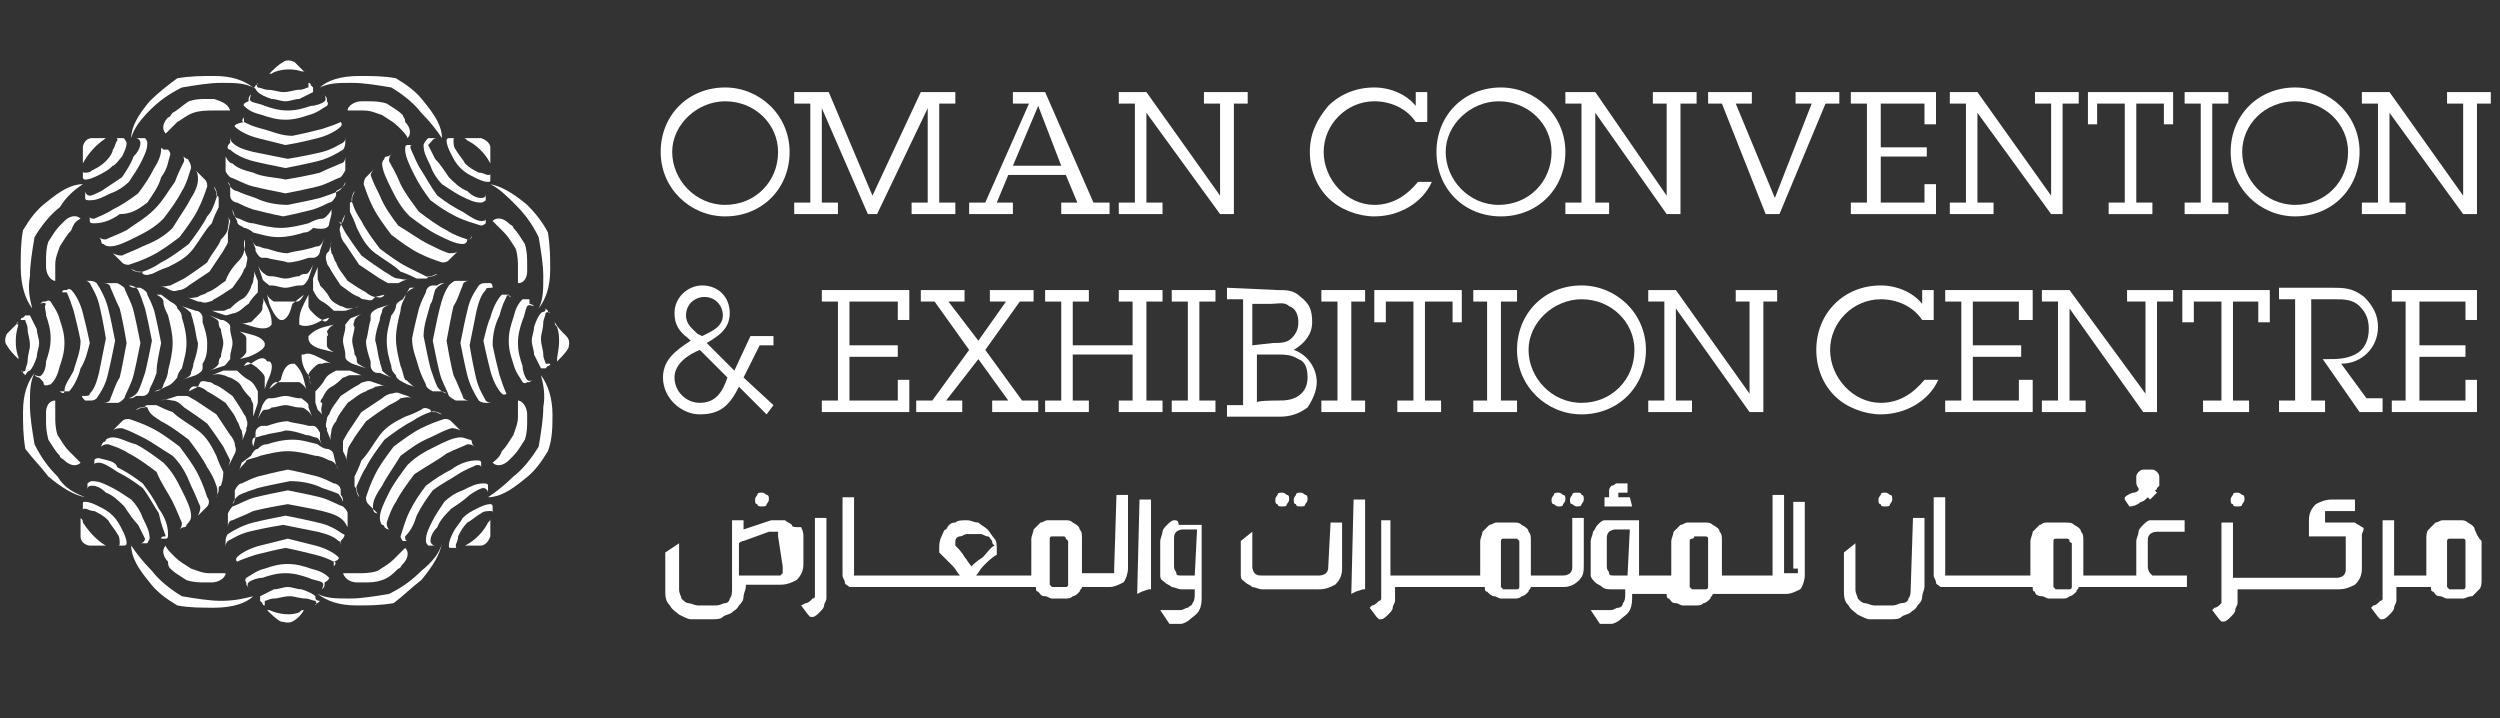 <?xml version="1.0" encoding="utf-8"?>
<!-- Generator: Adobe Illustrator 23.0.1, SVG Export Plug-In . SVG Version: 6.00 Build 0)  -->
<svg version="1.1" id="Layer_1" xmlns="http://www.w3.org/2000/svg" xmlns:xlink="http://www.w3.org/1999/xlink" x="0px" y="0px"
	 viewBox="0 0 108.6 31.2" style="enable-background:new 0 0 108.6 31.2;" xml:space="preserve">
<rect x="0" y="0" width="108.6" height="31.2" fill="#333333" stroke="none"/>
<style type="text/css">
	.st0{fill:#FFFFFF;}
</style>
<path class="st0" d="M28.7,6.6c0-1.6,1.2-2.8,2.8-2.8c1.5,0,2.8,1.2,2.8,2.8s-1.2,2.8-2.8,2.8C30,9.4,28.7,8.2,28.7,6.6 M33.8,6.6
	c0-1.2-1-2.2-2.3-2.2c-1.2,0-2.3,1-2.3,2.2s1,2.3,2.3,2.3l0,0C32.8,8.9,33.8,7.9,33.8,6.6"/>
<polygon class="st0" points="35.7,8.8 36.4,8.8 36.4,9.3 34.5,9.3 34.5,8.8 35.2,8.8 35.2,4.5 34.5,4.5 34.5,4 36,4 37.9,8.5 40,4 
	41.5,4 41.5,4.5 40.8,4.5 40.8,8.8 41.5,8.8 41.5,9.3 39.6,9.3 39.6,8.8 40.3,8.8 40.3,4.7 38.1,9.3 37.7,9.3 35.7,4.7 "/>
<path class="st0" d="M46.1,9.3V8.8h0.7l-0.5-1.2h-2.5l-0.5,1.2H44v0.5h-1.9V8.8h0.7l1.9-4.3H44V4h1.4l2.1,4.8h0.7v0.5H46.1z
	 M45.1,4.6L44,7.2h2.1L45.1,4.6z"/>
<polygon class="st0" points="53.6,9.3 53,9.3 49.8,4.9 49.8,8.8 50.5,8.8 50.5,9.3 48.6,9.3 48.6,8.8 49.3,8.8 49.3,4.5 48.6,4.5 
	48.6,4 49.8,4 53,8.5 53,4.5 52.3,4.5 52.3,4 54.2,4 54.2,4.5 53.6,4.5 "/>
<path class="st0" d="M61.5,5.3c-0.4-0.6-1.1-0.9-1.8-0.9c-1.2,0-2.2,1-2.2,2.2s1,2.3,2.2,2.3c0.8,0,1.4-0.4,1.9-1h0.6
	c-0.4,0.9-1.4,1.5-2.5,1.5c-0.7,0-1.5-0.3-2-0.8s-0.8-1.2-0.8-2s0.3-1.4,0.8-2c0.5-0.5,1.2-0.8,2-0.8c0.7,0,1.4,0.3,1.8,0.8V4H62
	v1.3H61.5z"/>
<path class="st0" d="M62.4,6.6c0-1.6,1.2-2.8,2.8-2.8C66.7,3.8,68,5,68,6.6s-1.2,2.8-2.8,2.8S62.4,8.2,62.4,6.6 M67.4,6.6
	c0-1.2-1-2.2-2.3-2.2c-1.2,0-2.3,1-2.3,2.2s1,2.3,2.3,2.3l0,0C66.4,8.9,67.4,7.9,67.4,6.6"/>
<polygon class="st0" points="73,9.3 72.4,9.3 69.3,4.9 69.3,8.8 69.9,8.8 69.9,9.3 68,9.3 68,8.8 68.7,8.8 68.7,4.5 68,4.5 68,4 
	69.3,4 72.4,8.5 72.4,4.5 71.8,4.5 71.8,4 73.7,4 73.7,4.5 73,4.5 "/>
<polygon class="st0" points="77.3,9.3 76.7,9.3 74.8,4.5 74.2,4.5 74.2,4 76.1,4 76.1,4.5 75.4,4.5 77.1,8.6 78.7,4.5 78,4.5 78,4 
	79.9,4 79.9,4.5 79.3,4.5 "/>
<polygon class="st0" points="84.1,8 84.1,9.3 80.4,9.3 80.4,8.8 81.1,8.8 81.1,4.5 80.4,4.5 80.4,4 84.1,4 84.1,5.4 83.6,5.4 
	83.6,4.5 81.7,4.5 81.7,6.4 83.7,6.4 83.7,6.8 81.7,6.8 81.7,8.8 83.6,8.8 83.6,8 "/>
<polygon class="st0" points="89.6,9.3 89.1,9.3 85.9,4.9 85.9,8.8 86.6,8.8 86.6,9.3 84.7,9.3 84.7,8.8 85.4,8.8 85.4,4.5 84.7,4.5 
	84.7,4 85.9,4 89.1,8.5 89.1,4.5 88.4,4.5 88.4,4 90.3,4 90.3,4.5 89.6,4.5 "/>
<polygon class="st0" points="92.8,8.8 93.5,8.8 93.5,9.3 91.6,9.3 91.6,8.8 92.3,8.8 92.3,4.5 91.1,4.5 91.1,5.4 90.7,5.4 90.7,4 
	94.4,4 94.4,5.4 94,5.4 94,4.5 92.8,4.5 "/>
<polygon class="st0" points="96.1,8.8 96.8,8.8 96.8,9.3 94.9,9.3 94.9,8.8 95.6,8.8 95.6,4.5 94.9,4.5 94.9,4 96.8,4 96.8,4.5 
	96.1,4.5 "/>
<path class="st0" d="M33.3,18l-1.2-1.2c-0.4,0.8-0.8,1.2-1.7,1.2c-0.8,0-1.6-0.7-1.6-1.6c0-0.8,0.6-1.2,1.2-1.6l-0.1-0.1
	c-0.4-0.3-0.6-0.6-0.6-1.1c0-0.7,0.6-1.2,1.2-1.2c0.7,0,1.2,0.5,1.2,1.2s-0.5,1-1,1.3l1.2,1.2l0.7-1.5h1V15H33l-0.7,1.4l1.3,1.2
	L33.3,18z M30.4,15.2c-0.5,0.2-1.1,0.6-1.1,1.2c0,0.6,0.5,1.1,1.1,1.1c0.7,0,1-0.5,1.2-1.1L30.4,15.2z M30.5,14.6
	c0.4-0.2,0.9-0.4,0.9-0.9c0-0.4-0.3-0.8-0.8-0.8c-0.4,0-0.8,0.3-0.8,0.8c0,0.4,0.3,0.6,0.5,0.8L30.5,14.6z"/>
<polygon class="st0" points="39.5,16.5 39.5,17.9 35.7,17.9 35.7,17.4 36.4,17.4 36.4,13.1 35.7,13.1 35.7,12.6 39.5,12.6 
	39.5,13.9 39,13.9 39,13.1 36.9,13.1 36.9,15 39,15 39,15.5 36.9,15.5 36.9,17.4 39,17.4 39,16.5 "/>
<polygon class="st0" points="44.4,17.4 45.1,17.4 45.1,17.9 43.1,17.9 43.1,17.4 43.8,17.4 42.5,15.6 41.1,17.4 41.8,17.4 
	41.8,17.9 39.8,17.9 39.8,17.4 40.5,17.4 42.1,15.2 40.6,13.1 40,13.1 40,12.6 41.9,12.6 41.9,13.1 41.2,13.1 42.5,14.8 43.7,13.1 
	43,13.1 43,12.6 44.9,12.6 44.9,13.1 44.3,13.1 42.8,15.2 "/>
<polygon class="st0" points="49.2,13.1 48.6,13.1 48.6,12.6 50.5,12.6 50.5,13.1 49.8,13.1 49.8,17.4 50.5,17.4 50.5,17.9 
	48.6,17.9 48.6,17.4 49.2,17.4 49.2,15.4 46.6,15.4 46.6,17.4 47.3,17.4 47.3,17.9 45.4,17.9 45.4,17.4 46.1,17.4 46.1,13.1 
	45.4,13.1 45.4,12.6 47.3,12.6 47.3,13.1 46.6,13.1 46.6,15 49.2,15 "/>
<polygon class="st0" points="52.1,17.4 52.8,17.4 52.8,17.9 50.9,17.9 50.9,17.4 51.6,17.4 51.6,13.1 50.9,13.1 50.9,12.6 
	52.8,12.6 52.8,13.1 52.1,13.1 "/>
<path class="st0" d="M55.5,12.6c0.4,0,0.7,0,1,0.3c0.4,0.3,0.5,0.6,0.5,1.1s-0.3,0.9-0.8,1.2c0.6,0.2,1,0.8,1,1.4
	c0,0.4-0.2,0.8-0.4,1.1c-0.4,0.3-0.8,0.4-1.2,0.4h-2.3v-0.5H54V13h-0.7v-0.5L55.5,12.6L55.5,12.6z M55.3,14.9c0.3,0,0.6,0,0.8-0.2
	s0.3-0.4,0.3-0.7s-0.1-0.6-0.4-0.7c-0.2-0.2-0.5-0.1-0.8-0.1h-0.8V15L55.3,14.9L55.3,14.9z M55.4,17.4c0.4,0,0.7,0,1-0.2
	s0.4-0.5,0.4-0.8c0-0.4-0.1-0.7-0.4-0.8c-0.3-0.2-0.6-0.2-1-0.2h-0.8v2.1C54.5,17.4,55.4,17.4,55.4,17.4z"/>
<polygon class="st0" points="58.7,17.4 59.3,17.4 59.3,17.9 57.4,17.9 57.4,17.4 58.1,17.4 58.1,13.1 57.4,13.1 57.4,12.6 
	59.3,12.6 59.3,13.1 58.7,13.1 "/>
<polygon class="st0" points="61.9,17.4 62.6,17.4 62.6,17.9 60.7,17.9 60.7,17.4 61.4,17.4 61.4,13.1 60.2,13.1 60.2,14 59.7,14 
	59.7,12.6 63.5,12.6 63.5,14 63.1,14 63.1,13.1 61.9,13.1 "/>
<polygon class="st0" points="65.2,17.4 65.9,17.4 65.9,17.9 64,17.9 64,17.4 64.6,17.4 64.6,13.1 64,13.1 64,12.6 65.9,12.6 
	65.9,13.1 65.2,13.1 "/>
<path class="st0" d="M65.9,15.2c0-1.6,1.2-2.8,2.8-2.8c1.5,0,2.8,1.2,2.8,2.8S70.3,18,68.7,18C67.2,18,65.9,16.8,65.9,15.2 M71,15.2
	c0-1.2-1-2.2-2.3-2.2c-1.2,0-2.3,1-2.3,2.2s1,2.3,2.3,2.3l0,0C70,17.5,71,16.5,71,15.2"/>
<polygon class="st0" points="76.6,17.9 76,17.9 72.8,13.4 72.8,17.4 73.5,17.4 73.5,17.9 71.6,17.9 71.6,17.4 72.3,17.4 72.3,13.1 
	71.6,13.1 71.6,12.6 72.8,12.6 76,17.1 76,13.1 75.4,13.1 75.4,12.6 77.2,12.6 77.2,13.1 76.6,13.1 "/>
<path class="st0" d="M83.5,13.9c-0.4-0.6-1.1-0.9-1.8-0.9c-1.2,0-2.2,1-2.2,2.2s1,2.3,2.2,2.3c0.8,0,1.4-0.4,1.9-1h0.6
	c-0.4,0.9-1.4,1.5-2.5,1.5c-0.7,0-1.5-0.3-2-0.8s-0.8-1.2-0.8-2c0-0.8,0.3-1.5,0.8-2s1.2-0.8,2-0.8c0.7,0,1.4,0.3,1.8,0.8v-0.6H84
	v1.3C84,13.9,83.5,13.9,83.5,13.9z"/>
<polygon class="st0" points="88.3,16.5 88.3,17.9 84.5,17.9 84.5,17.4 85.2,17.4 85.2,13.1 84.5,13.1 84.5,12.6 88.3,12.6 
	88.3,13.9 87.7,13.9 87.7,13.1 85.7,13.1 85.7,15 87.8,15 87.8,15.5 85.7,15.5 85.7,17.4 87.7,17.4 87.7,16.5 "/>
<polygon class="st0" points="93.7,17.9 93.1,17.9 89.9,13.4 89.9,17.4 90.6,17.4 90.6,17.9 88.7,17.9 88.7,17.4 89.4,17.4 
	89.4,13.1 88.7,13.1 88.7,12.6 89.9,12.6 93.2,17.1 93.2,13.1 92.4,13.1 92.4,12.6 94.4,12.6 94.4,13.1 93.7,13.1 "/>
<polygon class="st0" points="97,17.4 97.7,17.4 97.7,17.9 95.7,17.9 95.7,17.4 96.5,17.4 96.5,13.1 95.3,13.1 95.3,14 94.8,14 
	94.8,12.6 98.6,12.6 98.6,14 98.1,14 98.1,13.1 97,13.1 "/>
<path class="st0" d="M103.5,17.9h-1l-1.6-2.3h0.2c0.4,0,0.8,0,1.2-0.2c0.4-0.2,0.6-0.6,0.6-1.1c0-0.4-0.1-0.7-0.4-1
	s-0.7-0.3-1.1-0.3h-1v4.4h0.6v0.5h-2v-0.5h0.7V13H99v-0.5h2.3c0.5,0,0.9,0,1.4,0.4c0.4,0.4,0.6,0.8,0.6,1.3c0,0.9-0.7,1.6-1.6,1.6
	l1.1,1.5h0.7V17.9L103.5,17.9z"/>
<polygon class="st0" points="107.6,16.5 107.6,17.9 103.9,17.9 103.9,17.4 104.5,17.4 104.5,13.1 103.9,13.1 103.9,12.6 107.6,12.6 
	107.6,13.9 107.1,13.9 107.1,13.1 105.1,13.1 105.1,15 107.1,15 107.1,15.5 105.1,15.5 105.1,17.4 107.1,17.4 107.1,16.5 "/>
<path class="st0" d="M67.7,22L67.7,22c0.1,0,0.2,0,0.2-0.1c0,0,0.1-0.1,0.1-0.2s0-0.2-0.1-0.2c0,0-0.1-0.1-0.2-0.1s-0.2,0-0.2,0.1
	c0,0-0.1,0.1-0.1,0.2s0,0.2,0.1,0.2C67.6,22,67.7,22,67.7,22 M55.7,22L55.7,22c0.1,0,0.2,0,0.2-0.1c0,0,0.1-0.1,0.1-0.2
	s0-0.2-0.1-0.2c0,0-0.1-0.1-0.2-0.1s-0.2,0-0.2,0.1c0,0-0.1,0.1-0.1,0.2s0,0.2,0.1,0.2C55.5,22,55.6,22,55.7,22 M56.5,22L56.5,22
	c0.1,0,0.2,0,0.2-0.1c0,0,0.1-0.1,0.1-0.2s0-0.2-0.1-0.2c0,0-0.1-0.1-0.2-0.1s-0.2,0-0.2,0.1c0,0-0.1,0.1-0.1,0.2s0,0.2,0.1,0.2
	C56.3,22,56.4,22,56.5,22 M33.1,22L33.1,22c0.1,0,0.2,0,0.2-0.1c0,0,0.1-0.1,0.1-0.2s0-0.2-0.1-0.2c0,0-0.1-0.1-0.2-0.1
	s-0.2,0-0.2,0.1c0,0-0.1,0.1-0.1,0.2s0,0.2,0.1,0.2C32.9,22,33,22,33.1,22 M107.5,23L107.5,23c0-0.1-0.1-0.2-0.3-0.3
	c-0.1-0.1-0.2-0.1-0.3-0.1c-0.1,0-0.2,0-0.4,0c-0.1,0-0.2,0-0.4,0c-0.1,0-0.2,0.1-0.3,0.1c-0.1,0.1-0.2,0.2-0.3,0.3
	c-0.1,0.1-0.1,0.3-0.1,0.4V25H104v-2.4h-0.5v3.2c0,0.1,0,0.2,0,0.2s0,0.1-0.1,0.1l-0.1,0.1c0,0-0.1,0.1-0.2,0.1l-0.1,0.1l0.3,0.4
	l0.1,0.1h0.1c0.1,0,0.2-0.1,0.3-0.2c0.1-0.1,0.2-0.2,0.2-0.3s0.1-0.2,0.1-0.3c0-0.1,0-0.3,0-0.4v-0.2h1.5c0,0.1,0,0.2,0.1,0.2
	c0.1,0.1,0.1,0.2,0.3,0.2c0.1,0,0.2,0.1,0.3,0.1c0.1,0,0.2,0,0.3,0c0.1,0,0.2,0,0.4,0c0.1,0,0.2-0.1,0.4-0.1
	c0.1-0.1,0.2-0.2,0.3-0.3c0.1-0.1,0.1-0.3,0.1-0.4v-1.7C107.6,23.3,107.6,23.2,107.5,23 M107.1,25.2c0,0.1,0,0.2,0,0.3
	c0,0,0,0.1-0.1,0.1h-0.1c0,0-0.1,0-0.2,0s-0.1,0-0.2,0h-0.1l-0.1-0.1c0,0,0-0.1,0-0.2v-1.6c0-0.1,0-0.2,0-0.2s0-0.1,0.1-0.1
	s0.1,0,0.1,0s0.1,0,0.2,0s0.1,0,0.2,0h0.1c0,0,0.1,0,0.1,0.1c0,0,0,0.1,0,0.2V25.2L107.1,25.2z M68.3,24.6c0,0.1,0,0.2-0.1,0.3
	c0,0-0.1,0.1-0.3,0.1h-1.4v-1.5c0-0.2,0-0.3-0.1-0.4c0-0.1-0.1-0.2-0.3-0.3c-0.1-0.1-0.2-0.1-0.3-0.1c-0.1,0-0.2,0-0.4,0
	c-0.1,0-0.2,0-0.4,0c-0.1,0-0.2,0.1-0.3,0.1c-0.1,0.1-0.2,0.2-0.3,0.3c0,0.1-0.1,0.3-0.1,0.4V25h-3.9v-2.4H60v3.2c0,0.1,0,0.2,0,0.2
	s0,0.1-0.1,0.1l-0.1,0.1c0,0-0.1,0.1-0.2,0.1l-0.1,0.1l0.3,0.4l0.1,0.1H60c0.1,0,0.2-0.1,0.3-0.2s0.2-0.2,0.2-0.3s0.1-0.2,0.1-0.3
	c0-0.1,0-0.3,0-0.4v-0.2h3.9c0,0.1,0,0.2,0.1,0.2c0.1,0.1,0.2,0.2,0.3,0.2c0.1,0,0.2,0.1,0.3,0.1c0.1,0,0.2,0,0.3,0s0.2,0,0.3,0
	c0.1,0,0.2,0,0.3-0.1c0.1,0,0.2-0.1,0.3-0.2c0-0.1,0.1-0.1,0.1-0.2h1.4c0.3,0,0.5-0.1,0.7-0.3c0.2-0.2,0.2-0.4,0.2-0.7v-2h-0.5
	L68.3,24.6L68.3,24.6z M66,25.2c0,0.1,0,0.2,0,0.3c0,0,0,0.1-0.1,0.1h-0.1c0,0-0.1,0-0.2,0s-0.1,0-0.2,0h-0.1l-0.1-0.1
	c0,0,0-0.1,0-0.2v-1.6c0-0.1,0-0.2,0-0.2s0-0.1,0.1-0.1h0.1c0,0,0.1,0,0.2,0c0,0,0.1,0,0.2,0h0.1c0,0,0,0,0.1,0.1c0,0,0,0.1,0,0.2
	V25.2z M83,25.6c0,0.1,0,0.3-0.1,0.4c0,0.1-0.1,0.2-0.3,0.2c-0.1,0-0.2,0.1-0.4,0.1c-0.1,0-0.3,0-0.4,0s-0.3,0-0.4,0
	s-0.3-0.1-0.4-0.1s-0.2-0.1-0.3-0.2c0-0.1-0.1-0.2-0.1-0.4v-2L80.1,24v1.6c0,0.3,0,0.5,0.2,0.7c0.1,0.2,0.3,0.3,0.4,0.4
	c0.2,0.1,0.4,0.2,0.5,0.2s0.4,0,0.6,0c0.1,0,0.2,0,0.4,0c0.1,0,0.3,0,0.4-0.1s0.3-0.1,0.4-0.2s0.2-0.1,0.3-0.3
	c0.1-0.1,0.2-0.2,0.2-0.4c0-0.1,0.1-0.3,0.1-0.4v-3h-0.5L83,25.6L83,25.6z M70.8,21.6h-0.4h-0.1c0,0,0,0,0-0.1c0,0,0,0,0-0.1h0.1
	h0.3V21h-0.3c-0.1,0-0.2,0-0.2,0s-0.1,0.1-0.2,0.1c0,0-0.1,0.1-0.1,0.2c0,0,0,0.1,0,0.2v0.1h-0.2V22h1.2L70.8,21.6L70.8,21.6z
	 M97.2,22L97.2,22c0.1,0,0.2,0,0.2-0.1c0,0,0.1-0.1,0.1-0.2s0-0.2-0.1-0.2c0,0-0.1-0.1-0.2-0.1s-0.2,0-0.2,0.1c0,0-0.1,0.1-0.1,0.2
	s0,0.2,0.1,0.2C97,22,97.1,22,97.2,22 M78.1,24.7v0.1c0,0,0,0,0,0.1c0,0,0,0-0.1,0s-0.1,0-0.1,0h-0.4v-3.4H77V25h-2.2v-1.5
	c0-0.2,0-0.3-0.1-0.4c0-0.1-0.1-0.2-0.3-0.3c-0.1-0.1-0.2-0.1-0.3-0.1c-0.1,0-0.2,0-0.4,0c-0.1,0-0.2,0-0.4,0
	c-0.1,0-0.2,0.1-0.3,0.1c-0.1,0.1-0.2,0.2-0.3,0.3c0,0.1-0.1,0.3-0.1,0.4V25h-1.4v-2.4h-1.1c-0.1,0-0.3,0-0.4,0s-0.2,0.1-0.3,0.2
	c-0.1,0.1-0.1,0.2-0.2,0.3c0,0.1-0.1,0.3-0.1,0.4v1.1c0,0.1,0,0.2,0,0.4c0,0.1,0.1,0.2,0.2,0.3c0.1,0.1,0.2,0.1,0.3,0.2
	s0.3,0.1,0.4,0.1h0.6v0.2c0,0.1,0,0.3-0.1,0.4c0,0.1-0.1,0.2-0.2,0.2s-0.2,0.1-0.3,0.1c-0.1,0-0.2,0-0.3,0h-0.1c0,0,0,0-0.1,0h-0.4
	l0.4,0.6l0,0c0,0,0,0,0.1,0l0,0c0.1,0,0.3,0,0.4,0s0.3-0.1,0.4-0.2s0.3-0.2,0.4-0.4c0.1-0.2,0.1-0.4,0.1-0.6v-0.1h1.5
	c0,0.1,0,0.2,0.1,0.2c0.1,0.1,0.1,0.2,0.3,0.2c0.1,0,0.2,0.1,0.3,0.1c0.1,0,0.2,0,0.3,0s0.2,0,0.3,0c0.1,0,0.2,0,0.3-0.1
	c0.1,0,0.2-0.1,0.3-0.2c0-0.1,0.1-0.1,0.1-0.2h3.2c0.2,0,0.4-0.1,0.6-0.2c0.1-0.1,0.2-0.4,0.2-0.6v-3.2h-0.5v2.9H78.1z M70.7,25
	h-0.6c-0.1,0-0.2,0-0.2-0.1s-0.1-0.1-0.1-0.3v-1.2c0-0.1,0-0.2,0.1-0.3c0,0,0.1-0.1,0.3-0.1h0.6L70.7,25L70.7,25z M74.2,25.2
	c0,0.1,0,0.2,0,0.3c0,0,0,0.1-0.1,0.1H74c0,0-0.1,0-0.2,0s-0.1,0-0.2,0h-0.1l-0.1-0.1c0,0,0-0.1,0-0.2v-1.6c0-0.1,0-0.2,0-0.2
	s0-0.1,0.1-0.1c0,0,0.1,0,0.1-0.1c0,0,0.1,0,0.2,0s0.1,0,0.2,0h0.1c0,0,0.1,0,0.1,0.1c0,0,0,0.1,0,0.2V25.2L74.2,25.2z M92.5,22
	L92.5,22c0.2,0,0.4-0.1,0.5-0.2c0.1,0,0.2-0.1,0.3-0.2l0,0l0.1,0.1l0.2-0.2l0.1-0.1l-0.1-0.1c0,0,0.1,0,0.1-0.1l0.1-0.1
	c0-0.1,0-0.1,0-0.2s0-0.1,0-0.2c0,0,0-0.1-0.1-0.2c0,0-0.1-0.1-0.2-0.1s-0.1,0-0.2,0s-0.1,0-0.2,0c0,0-0.1,0-0.2,0.1
	c0,0-0.1,0.1-0.1,0.2c0,0,0,0.1,0,0.2s0,0.2,0.1,0.3c0,0,0,0,0,0.1c0,0-0.1,0.1-0.2,0.1s-0.3,0.1-0.4,0.2v0.1L92.5,22L92.5,22z
	 M93.3,20.8C93.4,20.8,93.4,20.8,93.3,20.8C93.4,20.8,93.4,20.8,93.3,20.8L93.3,20.8L93.3,20.8L93.3,20.8L93.3,20.8L93.3,20.8
	C93.3,20.9,93.3,20.9,93.3,20.8L93.3,20.8 M81.9,22L81.9,22c0.1,0,0.2,0,0.2-0.1c0,0,0.1-0.1,0.1-0.2s0-0.2-0.1-0.2
	c0,0-0.1-0.1-0.2-0.1s-0.2,0-0.2,0.1c0,0-0.1,0.1-0.1,0.2s0,0.2,0.1,0.2C81.7,22,81.8,22,81.9,22 M34.4,22.8
	c-0.1-0.1-0.2-0.1-0.3-0.2c-0.1,0-0.2,0-0.3,0s-0.2,0-0.3,0L32.3,23l0,0v-0.4h-0.5v3c0,0.1,0,0.3-0.1,0.4c0,0.1-0.1,0.2-0.2,0.2
	s-0.2,0.1-0.4,0.1c-0.1,0-0.3,0-0.4,0s-0.3,0-0.4,0s-0.3-0.1-0.4-0.1s-0.2-0.1-0.3-0.2c0-0.1-0.1-0.2-0.1-0.4v-2L28.9,24v1.6
	c0,0.3,0,0.5,0.2,0.7c0.1,0.2,0.3,0.3,0.4,0.4c0.2,0.1,0.4,0.2,0.5,0.2c0.2,0,0.4,0,0.6,0c0.1,0,0.2,0,0.4,0c0.1,0,0.3,0,0.4-0.1
	s0.3-0.1,0.4-0.2s0.2-0.1,0.3-0.3c0.1-0.1,0.2-0.2,0.2-0.4c0-0.1,0.1-0.3,0.1-0.4v-0.1h1.5c0.3,0,0.5-0.1,0.7-0.2
	c0.2-0.2,0.3-0.4,0.3-0.7v-1.2c0-0.1,0-0.2-0.1-0.4C34.5,22.9,34.4,22.9,34.4,22.8 M34,24.6c0,0,0,0.1,0,0.2s0,0.1,0,0.1
	s0,0-0.1,0.1c0,0-0.1,0-0.2,0h-1.6v-1.2c0-0.1,0-0.2,0-0.2s0.1-0.1,0.2-0.1l1.1-0.4h0.1h0.1h0.1c0,0,0,0,0.1,0c0,0,0,0,0,0.1
	s0,0.1,0,0.1L34,24.6z M93.4,24.9L93.4,24.9L93.4,24.9c0,0-0.1-0.1-0.1-0.3v-1.1c0-0.1,0-0.2,0.1-0.3c0,0,0.1-0.1,0.3-0.1h1.2v-0.5
	h-1.1c-0.1,0-0.2,0-0.4,0c-0.1,0-0.2,0.1-0.3,0.2c-0.1,0.1-0.2,0.2-0.2,0.3c0,0.1-0.1,0.3-0.1,0.4v1.1c0,0.1,0,0.2,0,0.3
	c0,0,0,0,0,0.1h-2.3v-1.5c0-0.2,0-0.3-0.1-0.4c0-0.1-0.1-0.2-0.3-0.3c-0.1-0.1-0.2-0.1-0.4-0.1c-0.1,0-0.2,0-0.4,0
	c-0.1,0-0.2,0-0.4,0s-0.2,0.1-0.3,0.1c-0.1,0.1-0.2,0.2-0.3,0.3c0,0.1-0.1,0.3-0.1,0.4V25h-3.6l0,0l0,0h-0.1c0,0,0-0.1,0-0.2v-3.2
	H84v3.1c0,0.1,0,0.2,0,0.3c0,0.1,0.1,0.2,0.1,0.3c0,0.1,0.1,0.1,0.2,0.2h0.1l0,0h3.9c0,0.1,0,0.2,0.1,0.2c0,0.1,0.1,0.2,0.3,0.2
	c0.1,0,0.2,0.1,0.3,0.1c0.1,0,0.2,0,0.3,0s0.2,0,0.3,0s0.2,0,0.3-0.1c0.1,0,0.2-0.1,0.3-0.2c0-0.1,0.1-0.1,0.1-0.2H95V25h-1.5
	L93.4,24.9 M90,25.2c0,0.1,0,0.2,0,0.3c0,0,0,0.1-0.1,0.1h-0.1c0,0-0.1,0-0.2,0s-0.1,0-0.2,0h-0.1l-0.1-0.1c0,0,0-0.1,0-0.2v-1.6
	c0-0.1,0-0.2,0-0.2s0-0.1,0.1-0.1h0.1c0,0,0.1,0,0.2,0c0,0,0.1,0,0.2,0c0,0,0.1,0,0.1,0.1s0,0,0.1,0.1c0,0,0,0.1,0,0.2V25.2L90,25.2
	z M58.7,25.8l0.2-0.1l0.3-0.1h0.1v-3.9h-0.5L58.7,25.8L58.7,25.8z M49.4,25.8l0.2-0.1l0.3-0.1H50v-3.9h-0.5L49.4,25.8L49.4,25.8z
	 M57.7,24.6c0,0.1,0,0.2-0.1,0.3c0,0-0.1,0.1-0.3,0.1h-2.5c-0.1,0-0.2,0-0.3-0.1c0,0-0.1-0.1-0.1-0.3v-1.5l-0.5,0.4v1.1
	c0,0.1,0,0.2,0,0.4s0.1,0.2,0.2,0.3c0.1,0.1,0.2,0.1,0.3,0.2c0.1,0,0.3,0.1,0.4,0.1h2.5c0.3,0,0.5-0.1,0.7-0.2
	c0.2-0.2,0.3-0.4,0.3-0.7v-2h-0.5L57.7,24.6L57.7,24.6z M51,22.6v0.1V22.6c-0.1,0-0.2,0.1-0.3,0.2s-0.2,0.2-0.2,0.3
	c0,0.1-0.1,0.3-0.1,0.4v1.1c0,0.1,0,0.2,0,0.4s0.1,0.2,0.2,0.3c0.1,0.1,0.2,0.1,0.3,0.2c0.1,0,0.3,0.1,0.4,0.1h0.6v0.2
	c0,0.1,0,0.3-0.1,0.4c0,0.1-0.1,0.1-0.2,0.2c-0.1,0-0.2,0.1-0.3,0.1s-0.2,0-0.3,0h-0.1c0,0,0,0-0.1,0h-0.4l0.4,0.6l0,0
	c0,0,0,0,0.1,0l0,0c0.1,0,0.3,0,0.4,0c0.1,0,0.3-0.1,0.4-0.2c0.1-0.1,0.3-0.2,0.4-0.4c0.1-0.2,0.1-0.4,0.1-0.6v-3.1h-1
	C51.2,22.6,51.1,22.6,51,22.6 M51.9,25h-0.6c-0.1,0-0.2,0-0.2-0.1S51,24.8,51,24.6v-1.2c0-0.1,0-0.2,0.1-0.3c0,0,0.1-0.1,0.3-0.1H52
	L51.9,25L51.9,25z M35.4,25.7L35.4,25.7c0,0.1,0,0.2,0,0.2s0,0.1-0.1,0.1l-0.1,0.1c0,0-0.1,0.1-0.2,0.1l-0.2,0.1l0.3,0.4l0.1,0.1
	h0.1c0.1,0,0.2-0.1,0.3-0.2s0.2-0.2,0.2-0.3c0-0.1,0.1-0.2,0.1-0.3c0-0.1,0-0.3,0-0.4v-3.1h-0.5L35.4,25.7L35.4,25.7z M68.5,21.4
	c-0.1,0-0.2,0-0.2,0.1c0,0-0.1,0.1-0.1,0.2s0,0.2,0.1,0.2c0,0,0.1,0.1,0.2,0.1l0,0c0.1,0,0.2,0,0.2-0.1c0,0,0.1-0.1,0.1-0.2
	s0-0.2-0.1-0.2C68.7,21.4,68.6,21.4,68.5,21.4 M102.6,22.9L102.6,22.9L102.6,22.9c-0.1-0.1-0.2-0.1-0.3-0.2c-0.1,0-0.3,0-0.4,0H101
	v-0.2c0,0,0-0.1,0-0.2s0-0.1,0-0.1s0,0,0.1,0c0,0,0.1,0,0.2,0h1v-0.5h-1c-0.3,0-0.5,0.1-0.7,0.2c-0.2,0.2-0.3,0.4-0.3,0.7v0.7h1.4
	h0.1h0.1c0,0,0,0,0,0.1c0,0,0,0.1,0,0.2v1.1c0,0.1,0,0.2-0.1,0.3c0,0-0.1,0.1-0.3,0.1H97v-2.4h-0.5v3.2c0,0.1,0,0.2,0,0.2v0.1
	l-0.1,0.1c0,0-0.1,0.1-0.2,0.1l-0.1,0.1l0.3,0.4l0.1,0.1h0.1c0.1,0,0.2-0.1,0.3-0.2c0.1-0.1,0.2-0.2,0.2-0.3c0-0.1,0.1-0.2,0.1-0.3
	c0-0.1,0-0.3,0-0.4v-0.2h4.4c0.3,0,0.5-0.1,0.7-0.2c0.2-0.2,0.3-0.4,0.3-0.7v-1.1c0-0.1,0-0.2,0-0.4C102.7,23,102.7,22.9,102.6,22.9
	 M48.4,24.7v0.1c0,0,0,0,0,0.1c0,0,0,0-0.1,0h-0.1H47v-1.5c0-0.2,0-0.3-0.1-0.4c0-0.1-0.1-0.2-0.3-0.3c-0.1-0.1-0.2-0.1-0.3-0.1
	s-0.2,0-0.4,0c-0.1,0-0.2,0-0.4,0c-0.1,0-0.2,0.1-0.3,0.1c-0.1,0.1-0.2,0.2-0.3,0.3c0,0.1-0.1,0.3-0.1,0.4V25h-2.4
	c0.1-0.1,0.2-0.3,0.3-0.4c0.2-0.2,0.4-0.4,0.6-0.5l0,0v-0.2c0-0.2,0-0.4-0.1-0.5S43,23.1,42.9,23s-0.3-0.2-0.4-0.3
	c-0.2,0-0.3-0.1-0.5-0.1s-0.4,0-0.5,0.1c-0.2,0-0.3,0.1-0.4,0.3c-0.1,0-0.1,0.1-0.2,0.3c-0.1,0.2-0.1,0.4-0.1,0.5V24l0,0
	c0.2,0.2,0.4,0.4,0.6,0.6c0.1,0.1,0.2,0.3,0.3,0.4h-4.4l0,0h-0.1h-0.1c0,0,0-0.1,0-0.2v-3.2h-0.5v3.1c0,0.1,0,0.2,0,0.3
	c0,0.1,0.1,0.2,0.1,0.3c0,0.1,0.1,0.1,0.2,0.2H37l0,0h5c0.1,0,0.1,0,0.2,0l0,0l0,0c0,0,0.1,0,0.2,0H45c0,0.1,0,0.2,0.1,0.2
	c0.1,0.1,0.1,0.2,0.3,0.2c0.1,0,0.2,0.1,0.3,0.1s0.2,0,0.3,0s0.2,0,0.3,0s0.2,0,0.3-0.1c0.1,0,0.2-0.1,0.3-0.2
	c0-0.1,0.1-0.1,0.1-0.2h1.2c0.2,0,0.4-0.1,0.6-0.2c0.1-0.1,0.2-0.4,0.2-0.6v-3.2h-0.5L48.4,24.7L48.4,24.7z M42.2,24.6
	c-0.1-0.1-0.2-0.3-0.3-0.4c-0.1-0.2-0.3-0.4-0.4-0.5c0-0.1,0-0.1,0-0.2s0.1-0.2,0.2-0.2c0.1,0,0.2-0.1,0.3-0.1s0.2,0,0.3,0
	s0.2,0,0.3,0s0.2,0.1,0.3,0.1s0.1,0.1,0.2,0.2c0,0.1,0,0.1,0.1,0.2c-0.2,0.1-0.3,0.3-0.5,0.5C42.4,24.4,42.3,24.5,42.2,24.6
	 M46.4,25.2c0,0.1,0,0.2,0,0.2s0,0.1-0.1,0.1h-0.1c0,0-0.1,0-0.2,0c-0.1,0-0.1,0-0.2,0s-0.1,0-0.1,0l-0.1-0.1c0,0,0-0.1,0-0.2v-1.6
	c0-0.1,0-0.2,0-0.2s0-0.1,0.1-0.1h0.1c0,0,0.1,0,0.2,0c0,0,0.1,0,0.2,0c0,0,0.1,0,0.1,0.1c0,0,0,0,0.1,0.1c0,0,0,0.1,0,0.2V25.2
	L46.4,25.2z"/>
<path class="st0" d="M96.9,6.6c0-1.6,1.2-2.8,2.8-2.8c1.5,0,2.8,1.2,2.8,2.8s-1.2,2.8-2.8,2.8C98.2,9.4,96.9,8.2,96.9,6.6 M102,6.6
	c0-1.2-1-2.2-2.3-2.2s-2.3,1-2.3,2.2s1,2.3,2.3,2.3l0,0C101,8.9,102,7.9,102,6.6"/>
<polygon class="st0" points="107.6,9.3 107,9.3 103.8,4.9 103.8,8.8 104.5,8.8 104.5,9.3 102.6,9.3 102.6,8.8 103.3,8.8 103.3,4.5 
	102.6,4.5 102.6,4 103.8,4 107,8.5 107,4.5 106.3,4.5 106.3,4 108.2,4 108.2,4.5 107.6,4.5 "/>
<g>
	<path class="st0" d="M10,6.5c0.2,0.2,0.6,0.4,1,0.5s0.9,0.2,1.4,0.3l0,0l0,0c0.5-0.1,1-0.2,1.4-0.3c0.4-0.1,0.8-0.3,1.1-0.5
		c0,0,0.1-0.1,0.1-0.3V6.1l0,0l0,0l0,0l0,0c0,0,0-0.1,0-0.2c0,0.2,0,0.2-0.1,0.3c-0.2,0.1-0.5,0.3-0.9,0.4s-0.9,0.2-1.5,0.3
		c-0.5-0.1-1-0.2-1.5-0.3c-0.4-0.1-0.7-0.2-0.9-0.4C10,6.1,10,6,10,5.9c0,0,0,0.1,0,0.2l0,0l0,0l0,0l0,0v0.1C9.8,6.4,9.9,6.5,10,6.5
		"/>
	<path class="st0" d="M11.2,4c0.1,0.1,0.3,0.2,0.6,0.3c0.2,0,0.4,0.1,0.6,0.1l0,0l0,0c0.2,0,0.4-0.1,0.6-0.1
		c0.2-0.1,0.4-0.2,0.6-0.3c0,0,0-0.1,0-0.2l-0.1-0.1l0,0l0,0l0,0c0,0,0-0.1-0.1-0.1c0,0,0,0.1,0,0.2c-0.1,0-0.2,0.1-0.4,0.1
		S12.6,4,12.3,4c-0.2,0-0.4-0.1-0.7-0.1c-0.1,0-0.3-0.1-0.4-0.1c0,0-0.1-0.1,0-0.2c0,0,0,0.1-0.1,0.1l0,0l0,0l0,0c0,0,0,0.1-0.1,0.1
		C11.1,3.8,11.1,3.9,11.2,4"/>
	<path class="st0" d="M13.1,3.1c0.1,0,0.1,0,0.2,0.1c-0.2-0.2-0.4-0.4-0.5-0.5l0,0l0,0c-0.2-0.1-0.4-0.1-0.5,0l0,0l0,0
		c-0.2,0.1-0.4,0.3-0.6,0.5h0.1C11.9,3.1,12.5,2.9,13.1,3.1"/>
	<path class="st0" d="M9.8,6.8c0,0.1,0,0.2,0,0.3l0,0c0,0,0,0.1,0,0.2l0,0v0.1c0,0.1,0.1,0.2,0.2,0.3c0.3,0.1,0.6,0.3,1,0.4
		s0.9,0.2,1.4,0.3l0,0l0,0c0.5-0.1,1-0.2,1.4-0.3s0.7-0.3,1-0.4c0,0,0.1-0.1,0.2-0.3V7.3l0,0l0,0c0,0,0-0.1,0-0.2l0,0
		c0-0.1,0-0.2,0-0.3l0,0c0,0.2-0.1,0.3-0.2,0.3c-0.2,0.1-0.5,0.2-0.9,0.4c-0.4,0.1-0.9,0.2-1.5,0.3c-0.4-0.1-1-0.1-1.4-0.3
		c-0.4-0.1-0.7-0.2-0.9-0.4C10,7.1,9.9,7,9.8,6.8L9.8,6.8"/>
	<path class="st0" d="M10.6,4.6C10.8,4.8,11,4.9,11.4,5c0.3,0.1,0.6,0.2,1,0.2l0,0l0,0c0.4,0,0.7-0.1,1-0.2c0.4-0.1,0.6-0.3,0.8-0.4
		c0,0,0.1-0.1,0-0.2l0,0l0,0c0,0,0,0,0-0.1l0,0l0,0c0-0.1-0.1-0.1-0.1-0.2c0,0.1,0.1,0.2,0,0.3c-0.1,0.1-0.4,0.2-0.6,0.2
		c-0.3,0.1-0.6,0.2-1,0.2s-0.7-0.1-1-0.2c-0.2-0.1-0.4-0.1-0.6-0.2c-0.1-0.1,0-0.2,0-0.3c0,0-0.1,0.1-0.1,0.2l0,0c0,0,0,0,0,0.1l0,0
		l0,0l0,0C10.5,4.5,10.6,4.6,10.6,4.6"/>
	<path class="st0" d="M10.2,5.5c0.2,0.2,0.6,0.4,1,0.5s0.8,0.2,1.2,0.3l0,0l0,0c0.6-0.1,1-0.2,1.4-0.3c0.4-0.1,0.8-0.3,1-0.5
		c0,0,0.1-0.1,0-0.2l0,0l0,0l0,0V5.2l0,0V5.1c0,0.1,0,0.2,0,0.2c-0.2,0.1-0.5,0.2-0.8,0.3c-0.4,0.1-0.8,0.2-1.3,0.3
		c-0.5,0-0.9-0.2-1.3-0.3c-0.4-0.1-0.6-0.2-0.8-0.3c-0.1,0-0.1-0.1,0-0.2v0.1l0,0v0.1l0,0l0,0l0,0C10.1,5.4,10.2,5.5,10.2,5.5"/>
	<path class="st0" d="M13.2,12.8c-0.1,0.2-0.2,0.3-0.3,0.3c0,0,0,0-0.1,0s-0.2,0-0.4,0c-0.1,0-0.3,0-0.4,0c0,0,0,0-0.1,0
		c0,0-0.2-0.1-0.3-0.3l0,0l0.1,0.4l0,0l0,0c0.2,0.5,0.4,0.7,0.5,0.7l0,0l0,0l0,0l0,0l0,0l0,0l0,0l0,0c0,0,0,0,0.1,0l0,0
		c0.2-0.1,0.3-0.3,0.4-0.7L13.2,12.8L13.2,12.8"/>
	<path class="st0" d="M9.9,7.9L9.9,7.9L9.9,7.9L9.9,7.9"/>
	<path class="st0" d="M9.9,7.9C10,8,10,8.1,10,8.2l0,0v0.1c0,0,0,0.1,0,0.2l0,0l0,0c0,0.2,0.2,0.3,0.3,0.3C10.5,8.9,10.7,9,11,9.1
		c0.4,0.1,0.8,0.2,1.3,0.3l0,0l0,0c0.5-0.1,0.9-0.2,1.3-0.3c0.3-0.1,0.5-0.2,0.7-0.3c0.1,0,0.2-0.1,0.3-0.3l0,0l0,0V8.4V8.3l0,0
		C15,8.1,15,8,15,7.9c-0.1,0.3-0.3,0.4-0.3,0.4c-0.2,0.1-0.5,0.2-0.8,0.3c-0.4,0.1-0.9,0.2-1.4,0.3c-0.5,0-1-0.1-1.4-0.3
		c-0.3-0.1-0.6-0.2-0.8-0.3C10.2,8.3,10,8.2,9.9,7.9"/>
	<path class="st0" d="M14.3,9.7l0.1-0.4V9.1l0,0l0,0l0,0c-0.1,0.2-0.3,0.4-0.4,0.4c-0.2,0-0.4,0.1-0.6,0.2c-0.4,0.1-0.8,0.2-1.2,0.2
		S11.4,9.8,11,9.7c-0.2,0-0.4-0.1-0.6-0.2c-0.1,0-0.3-0.1-0.3-0.4l0,0l0,0l0.1,0.3l0.1,0.2c0,0.2,0.2,0.2,0.3,0.3
		c0.1,0,0.3,0.1,0.4,0.2c0.4,0.1,0.7,0.2,1.1,0.2l0,0l0,0c0.4,0,0.8-0.1,1.1-0.2c0.2,0,0.3-0.1,0.4-0.2C14.1,10,14.3,9.9,14.3,9.7"
		/>
	<path class="st0" d="M13.6,11.5c-0.1,0.2-0.2,0.4-0.3,0.4s-0.2,0-0.3,0.1c-0.2,0-0.4,0.1-0.6,0.1c-0.2,0-0.4-0.1-0.6-0.1
		c-0.1,0-0.2,0-0.3-0.1c0,0-0.2-0.1-0.3-0.4l0,0l0.1,0.3l0.1,0.3c0,0.1,0.2,0.2,0.3,0.3c0,0,0,0,0.1,0c0.2,0,0.4,0.1,0.6,0.1l0,0
		l0,0c0.2,0,0.4-0.1,0.6-0.1c0,0,0,0,0.1,0s0.2-0.1,0.3-0.3l0,0l0,0L13.6,11.5C13.7,11.5,13.6,11.5,13.6,11.5"/>
	<path class="st0" d="M13.8,10.7c-0.1,0-0.3,0.1-0.4,0.1c-0.3,0.1-0.6,0.1-0.9,0.2c-0.3,0-0.6-0.1-0.9-0.2c-0.2,0-0.3-0.1-0.4-0.1
		c-0.1,0-0.2-0.1-0.3-0.4l0,0l0.2,0.5v0.1l0,0c0.1,0.2,0.2,0.3,0.3,0.3c0,0,0.1,0,0.2,0c0.3,0.1,0.6,0.1,0.9,0.2l0,0l0,0
		c0.3,0,0.6-0.1,0.9-0.2c0.1,0,0.1,0,0.2,0c0.1,0,0.3-0.1,0.3-0.3l0,0l0.1-0.3l0.1-0.3l0,0C14,10.6,13.9,10.7,13.8,10.7"/>
	<path class="st0" d="M14.9,7.9L14.9,7.9L14.9,7.9L14.9,7.9"/>
	<path class="st0" d="M9.9,21.8L9.9,21.8L9.9,21.8L9.9,21.8"/>
	<path class="st0" d="M14.9,21.8L14.9,21.8L14.9,21.8L14.9,21.8"/>
	<path class="st0" d="M11.7,16.9L11.7,16.9c0.1-0.2,0.2-0.3,0.3-0.3c0,0,0,0,0.1,0s0.2,0,0.4,0c0.1,0,0.3,0,0.4,0c0,0,0,0,0.1,0
		c0,0,0.2,0.1,0.3,0.3l0,0l-0.1-0.4c-0.1-0.4-0.3-0.6-0.4-0.7l0,0c0,0,0,0-0.1,0l0,0l0,0l0,0l0,0l0,0l0,0l0,0l0,0
		c-0.2,0-0.4,0.2-0.5,0.7l0,0l0,0L11.7,16.9z"/>
	<path class="st0" d="M11.1,19c0.1,0,0.3-0.1,0.4-0.1c0.3-0.1,0.6-0.1,0.9-0.2c0.3,0,0.6,0.1,0.9,0.2c0.2,0,0.3,0.1,0.4,0.1
		s0.2,0.1,0.3,0.4l0,0l-0.1-0.3v-0.3l0,0c-0.1-0.2-0.2-0.3-0.3-0.3c0,0-0.1,0-0.2,0c-0.3-0.1-0.6-0.1-0.9-0.2l0,0l0,0
		c-0.3,0-0.6,0.1-0.9,0.2c-0.1,0-0.1,0-0.2,0c-0.1,0-0.3,0.1-0.3,0.3l0,0L11.1,19L11,19.4l0,0C10.9,19.1,11,19,11.1,19"/>
	<path class="st0" d="M14.9,21.8c0-0.1,0-0.2-0.1-0.3l0,0v-0.1v-0.1l0,0l0,0c0-0.2-0.2-0.3-0.3-0.3c-0.2-0.1-0.4-0.2-0.7-0.3
		c-0.4-0.1-0.8-0.2-1.3-0.3l0,0l0,0c-0.5,0.1-0.9,0.2-1.3,0.3c-0.3,0.1-0.5,0.2-0.7,0.3c-0.1,0-0.2,0.1-0.3,0.3l0,0l0,0
		c0,0,0,0.1,0,0.2v0.1l0,0c0,0.1,0,0.2-0.1,0.3c0.1-0.3,0.3-0.4,0.3-0.4c0.2-0.1,0.5-0.2,0.8-0.3c0.4-0.1,0.9-0.2,1.4-0.3
		c0.5,0,1,0.1,1.4,0.3c0.3,0.1,0.6,0.2,0.8,0.3C14.6,21.4,14.8,21.5,14.9,21.8"/>
	<path class="st0" d="M10.5,20.1l-0.1,0.3l0,0l0,0c0.1-0.2,0.3-0.3,0.3-0.4c0.2-0.1,0.4-0.1,0.6-0.2c0.4-0.1,0.8-0.2,1.2-0.2
		s0.8,0.1,1.2,0.2c0.2,0,0.4,0.1,0.6,0.2c0.1,0,0.3,0.1,0.4,0.4l0,0l0,0l0,0l-0.1-0.2l-0.1-0.4c0-0.2-0.2-0.3-0.3-0.3
		s-0.3-0.1-0.4-0.2c-0.4-0.1-0.7-0.2-1.1-0.2l0,0l0,0c-0.4,0-0.8,0.1-1.1,0.2c-0.2,0-0.3,0.1-0.4,0.2c-0.1,0-0.2,0.1-0.3,0.3
		L10.5,20.1z"/>
	<path class="st0" d="M14.7,24.2c-0.2-0.2-0.6-0.4-1-0.5s-0.8-0.2-1.2-0.3l0,0l0,0c-0.4,0.1-0.8,0.2-1.2,0.3c-0.4,0.1-0.8,0.3-1,0.5
		c0,0-0.1,0.1,0,0.2l0,0l0,0l0,0v0.1l0,0v0.1c0-0.1,0-0.1,0-0.2c0.2-0.1,0.5-0.2,0.8-0.3c0.4-0.1,0.8-0.2,1.3-0.3
		c0.5,0.1,0.9,0.2,1.3,0.3c0.4,0.1,0.6,0.2,0.8,0.3c0.1,0,0.1,0.1,0,0.2v-0.1l0,0v-0.1l0,0l0,0l0,0C14.8,24.3,14.7,24.2,14.7,24.2"
		/>
	<path class="st0" d="M11.2,18.2c0.1-0.2,0.2-0.4,0.3-0.4s0.2,0,0.3-0.1c0.2,0,0.4-0.1,0.6-0.1c0.2,0,0.4,0.1,0.6,0.1
		c0.1,0,0.2,0,0.3,0.1c0,0,0.2,0.1,0.3,0.4l0,0l-0.2-0.5v-0.1l0,0c0-0.1-0.2-0.2-0.3-0.3c0,0,0,0-0.1,0c-0.2,0-0.4-0.1-0.6-0.1l0,0
		l0,0c-0.2,0-0.4,0.1-0.6,0.1c0,0,0,0-0.1,0s-0.2,0.1-0.3,0.3l-0.1,0.3L11.2,18.2L11.2,18.2"/>
	<path class="st0" d="M11.7,26.5h-0.1c0.2,0.2,0.4,0.4,0.6,0.5l0,0l0,0c0.1,0,0.3,0.1,0.5,0l0,0l0,0c0.2-0.1,0.4-0.3,0.5-0.5
		c-0.1,0-0.1,0-0.2,0.1C12.5,26.8,11.9,26.6,11.7,26.5"/>
	<path class="st0" d="M13.7,25.9c-0.1-0.1-0.3-0.2-0.6-0.3c-0.2,0-0.4-0.1-0.6-0.1l0,0l0,0c-0.2,0-0.4,0.1-0.6,0.1
		c-0.2,0.1-0.4,0.2-0.6,0.3c0,0,0,0.1,0,0.2l0.1,0.1l0,0l0,0l0,0c0,0,0,0.1,0.1,0.1c0,0,0-0.1,0-0.2c0.1,0,0.2-0.1,0.4-0.1
		s0.4-0.1,0.7-0.1c0.2,0,0.4,0.1,0.7,0.1c0.1,0,0.3,0.1,0.4,0.1c0,0,0.1,0.1,0,0.2c0,0,0-0.1,0.1-0.1l0,0l0,0l0,0l0.1-0.1
		C13.7,26.1,13.7,26,13.7,25.9"/>
	<path class="st0" d="M15.1,22.9c0-0.1,0-0.2,0-0.3l0,0c0,0,0-0.1,0-0.2l0,0l0,0v-0.1c0-0.1-0.1-0.2-0.2-0.3c-0.3-0.1-0.6-0.3-1-0.4
		s-0.9-0.2-1.4-0.3l0,0l0,0c-0.5,0.1-1,0.2-1.4,0.3c-0.4,0.1-0.7,0.3-1,0.4c0,0-0.1,0.1-0.2,0.3v0.1l0,0l0,0c0,0,0,0.1,0,0.2
		s0,0.2,0,0.3l0,0c0-0.2,0.1-0.3,0.2-0.3c0.2-0.1,0.5-0.2,0.9-0.4c0.4-0.1,0.9-0.2,1.5-0.3c0.5,0.1,1.1,0.2,1.5,0.3
		c0.4,0.1,0.7,0.2,0.9,0.4C14.9,22.6,15,22.7,15.1,22.9L15.1,22.9"/>
	<path class="st0" d="M14.3,25.1c-0.2-0.2-0.4-0.3-0.8-0.4c-0.3-0.1-0.6-0.2-1-0.2l0,0l0,0c-0.4,0-0.7,0.1-1,0.2
		c-0.4,0.1-0.6,0.3-0.8,0.4c0,0-0.1,0.1,0,0.2l0,0l0,0l0,0c0,0,0,0,0,0.1l0,0c0,0,0.1,0.1,0.1,0.2c0-0.1-0.1-0.2,0-0.3
		c0.1-0.1,0.4-0.2,0.6-0.2c0.3-0.1,0.6-0.2,1-0.2s0.7,0.1,1,0.2l0,0c0.2,0.1,0.4,0.1,0.6,0.2c0.1,0.1,0,0.2,0,0.3
		c0,0,0.1-0.1,0.1-0.2l0,0l0,0c0,0,0,0,0-0.1l0,0l0,0C14.3,25.2,14.3,25.1,14.3,25.1"/>
	<path class="st0" d="M14.9,23.2c-0.3-0.2-0.6-0.4-1.1-0.5c-0.4-0.1-0.9-0.2-1.4-0.3l0,0l0,0c-0.5,0.1-1,0.2-1.4,0.3
		c-0.4,0.1-0.8,0.3-1.1,0.5c0,0-0.1,0.1-0.1,0.3v0.1l0,0l0,0l0,0l0,0c0,0,0,0.1,0,0.2c0-0.1,0-0.2,0.1-0.3c0.2-0.1,0.5-0.3,0.9-0.4
		s0.9-0.2,1.5-0.3c0.5,0.1,1,0.2,1.5,0.3c0.4,0.1,0.7,0.2,0.9,0.4c0.1,0,0.1,0.1,0.1,0.3c0,0,0-0.1,0-0.2l0,0l0,0l0,0l0,0v-0.1
		C15,23.3,15,23.2,14.9,23.2"/>
	<path class="st0" d="M8.2,10.6c-0.4,0.3-0.8,0.6-1.2,0.8c-0.3,0.2-0.5,0.3-0.8,0.4l0,0c0,0-0.2,0.1-0.5-0.1c0.1,0,0.2,0.1,0.3,0.1
		l0,0c0,0,0,0,0.1,0c0,0,0.1,0,0.1,0.1l0,0l0,0c0.2,0.1,0.3,0,0.4,0c0.2-0.1,0.4-0.2,0.7-0.3c0.4-0.2,0.8-0.4,1.1-0.8l0,0l0,0
		c0.3-0.4,0.5-0.8,0.8-1.1C9.3,9.4,9.4,9.2,9.5,9c0-0.1,0-0.2,0-0.4l0,0l0,0c0,0,0-0.1-0.1-0.1V8.4l0,0c0-0.1-0.1-0.2-0.1-0.3
		c0.2,0.3,0.1,0.5,0.1,0.5C9.3,8.9,9.2,9.2,9,9.4C8.8,9.8,8.5,10.2,8.2,10.6"/>
	<path class="st0" d="M9,11.4c-0.4,0.3-0.7,0.5-1,0.7c-0.2,0.1-0.4,0.2-0.6,0.3c-0.1,0-0.3,0.1-0.5,0l0,0l0,0l0.3,0.1l0.2,0.1
		c0.2,0.1,0.3,0,0.4,0s0.3-0.1,0.4-0.2c0.3-0.2,0.6-0.4,0.9-0.6l0,0l0,0c0.2-0.3,0.4-0.6,0.6-0.9c0.1-0.2,0.2-0.3,0.2-0.4
		c0-0.1,0-0.2,0-0.4L10,9.6L9.9,9.4l0,0l0,0l0,0c0.1,0.2,0,0.4,0,0.5c0,0.2-0.2,0.4-0.3,0.5C9.5,10.7,9.2,11,9,11.4"/>
	<path class="st0" d="M5.5,6L5.5,6C5.4,6,5.4,6,5.5,6L5.5,6z"/>
	<path class="st0" d="M10.2,13.6L10.2,13.6c0.3-0.1,0.4-0.3,0.6-0.4l0,0l0,0c0.1-0.2,0.3-0.4,0.4-0.5c0,0,0,0,0-0.1s0-0.2,0-0.4l0,0
		l0,0L11,11.7l0,0c0.1,0.2,0,0.4,0,0.5s-0.1,0.2-0.1,0.3c-0.1,0.2-0.2,0.4-0.4,0.5s-0.4,0.3-0.5,0.4c-0.1,0-0.2,0.1-0.3,0.1
		c0,0-0.2,0-0.5,0l0,0l0.3,0.1l0.3,0.1C9.9,13.7,10.1,13.6,10.2,13.6"/>
	<path class="st0" d="M8.3,8.6C8.1,9,7.8,9.4,7.5,9.9c-0.4,0.4-0.8,0.6-1.3,0.8c-0.4,0.2-0.7,0.3-0.9,0.4c-0.1,0-0.2,0-0.4-0.1l0,0
		c0,0,0.1,0.1,0.2,0.2l0,0l0.1,0.1l0,0l0,0c0,0,0,0,0.1,0.1s0.2,0.1,0.3,0.1c0.3-0.1,0.6-0.2,1-0.4s0.8-0.5,1.2-0.8l0,0l0,0
		c0.3-0.4,0.6-0.8,0.8-1.2s0.3-0.7,0.4-1C9,8,9,7.9,8.9,7.8c0,0,0,0-0.1-0.1l0,0l0,0L8.7,7.6l0,0c0,0-0.1-0.1-0.2-0.2l0,0
		c0.1,0.1,0.1,0.3,0.1,0.4C8.6,8,8.5,8.3,8.3,8.6"/>
	<path class="st0" d="M11.7,14.2L11.7,14.2C11.7,14.2,11.8,14.2,11.7,14.2C11.8,14.2,11.8,14.2,11.7,14.2
		C11.8,14.2,11.8,14.2,11.7,14.2L11.7,14.2L11.7,14.2L11.7,14.2L11.7,14.2l0.1-0.1l0,0c0-0.2,0-0.4-0.2-0.8l0,0l-0.2-0.4l0,0
		c0.1,0.2,0,0.3,0,0.4c0,0,0,0,0,0.1s-0.1,0.2-0.2,0.3S11,13.9,10.9,14c0,0,0,0-0.1,0c0,0-0.2,0.1-0.4,0l0,0l0.3,0.1l0,0l0,0
		C11.3,14.3,11.5,14.3,11.7,14.2"/>
	<path class="st0" d="M5.8,11.7L5.8,11.7L5.8,11.7L5.8,11.7"/>
	<path class="st0" d="M4.6,7C4.4,7.2,4.2,7.3,4,7.4C3.9,7.5,3.8,7.5,3.7,7.5s-0.1,0-0.1-0.1v0.1l0,0l0,0l0,0c0,0,0,0.1,0,0.2
		c0,0,0,0.1,0.1,0.1c0.2,0,0.4-0.1,0.6-0.2c0.2-0.1,0.4-0.2,0.6-0.4l0,0l0,0c0.1,0,0.3-0.3,0.4-0.4c0.1-0.2,0.2-0.4,0.2-0.6
		C5.4,6,5.4,6,5.3,6s0,0-0.1,0l0,0l0,0l0,0C5.1,6,5,6,5,6c0.1,0,0.1,0,0.1,0.1C5,6.2,5,6.4,4.9,6.5C4.9,6.6,4.8,6.8,4.6,7"/>
	<path class="st0" d="M9.8,12.2c-0.3,0.2-0.5,0.4-0.8,0.5c-0.1,0.1-0.3,0.1-0.4,0.2c-0.1,0-0.3,0.1-0.5,0l0,0l0.5,0.2h0.1l0,0
		c0.2,0.1,0.4,0,0.4,0s0.1,0,0.2-0.1c0.2-0.1,0.5-0.3,0.8-0.5l0,0l0,0c0.2-0.3,0.4-0.5,0.5-0.8c0,0,0.1-0.1,0.1-0.2
		c0-0.1,0.1-0.3,0-0.4l0,0l-0.1-0.3v-0.4l0,0c0.1,0.2,0,0.4,0,0.5s-0.1,0.3-0.2,0.4C10.1,11.6,9.9,11.9,9.8,12.2"/>
	<path class="st0" d="M4.6,6c0.1,0,0.1,0,0.2,0C4.5,6,4.3,6,4,6l0,0l0,0C3.7,6,3.6,6.3,3.6,6.4l0,0l0,0c0,0.2,0,0.5,0,0.8V7.1
		C3.7,6.9,4,6.4,4.6,6"/>
	<path class="st0" d="M9.3,8.2L9.3,8.2L9.3,8.2L9.3,8.2"/>
	<path class="st0" d="M5.5,10c-0.4,0.2-0.7,0.3-0.9,0.4c-0.1,0-0.2,0-0.3-0.1c0,0,0.1,0.1,0.1,0.2l0,0l0,0l0,0l0,0
		c0,0,0,0.1,0.1,0.1c0.1,0.1,0.2,0.1,0.3,0.1c0.3,0,0.7-0.2,1.1-0.4s0.8-0.4,1.2-0.8l0,0l0,0c0.3-0.4,0.6-0.8,0.8-1.2
		c0.2-0.3,0.3-0.7,0.4-1c0,0,0-0.2-0.1-0.3c0-0.1-0.1-0.1-0.1-0.1l0,0l0,0l0,0l0,0c0,0-0.1-0.1-0.2-0.1C8,6.8,8,6.9,8,7
		C7.9,7.2,7.7,7.6,7.6,7.9C7.3,8.3,7.1,8.7,6.7,9.1C6.3,9.5,5.9,9.7,5.5,10"/>
	<path class="st0" d="M5.3,7.7C5,7.9,4.7,8.1,4.4,8.3C4.2,8.4,4,8.5,3.9,8.5S3.7,8.4,3.7,8.3c0,0.1,0,0.2,0,0.2l0,0v0.1l0,0l0,0l0,0
		c0,0.1,0.1,0.1,0.2,0.1c0.3,0,0.5-0.1,0.9-0.3c0.3-0.1,0.6-0.3,0.8-0.5l0,0l0,0C5.8,7.6,6,7.3,6.1,7.1c0.2-0.4,0.3-0.6,0.3-0.9
		c0,0,0-0.1-0.1-0.2l0,0l0,0c0,0,0,0-0.1,0c0,0,0,0-0.1,0l0,0C6,6,5.9,6,5.9,6C6,6,6.1,6.1,6.1,6.2c0,0.2-0.1,0.4-0.3,0.6l0,0
		C5.7,7.1,5.5,7.4,5.3,7.7"/>
	<path class="st0" d="M6.7,7.3C6.5,7.7,6.3,8,6,8.4C5.6,8.7,5.3,8.9,4.9,9.1C4.6,9.3,4.3,9.4,4.1,9.5c-0.1,0-0.2,0-0.2-0.1v0.1l0,0
		v0.1l0,0l0,0l0,0c0,0.1,0.1,0.1,0.2,0.1c0.3,0,0.7-0.1,1.1-0.4c0.5,0,0.8-0.2,1.2-0.5l0,0l0,0C6.6,8.5,6.9,8.1,7,7.7
		c0.3-0.4,0.3-0.7,0.4-1c0,0,0-0.1-0.1-0.2l0,0l0,0l0,0H7.2l0,0H7.1C7,6.4,7,6.4,7,6.5C7,6.7,6.9,7,6.7,7.3"/>
	<path class="st0" d="M14,17.3c0.1-0.2,0.2-0.4,0.4-0.5s0.4-0.3,0.5-0.4c0.1,0,0.2-0.1,0.3-0.1c0,0,0.2,0,0.5,0l0,0l-0.5-0.2h-0.1
		l0,0c-0.1,0-0.3,0-0.4,0c0,0,0,0-0.1,0c-0.2,0.1-0.4,0.2-0.5,0.4l0,0l0,0c-0.1,0.2-0.3,0.4-0.4,0.5c0,0,0,0,0,0.1s0,0.2,0,0.4
		l0.1,0.3L14,18l0,0c-0.1-0.2,0-0.4,0-0.5C13.9,17.5,13.9,17.4,14,17.3"/>
	<path class="st0" d="M21,21.2c0.1,0,0.2,0.1,0.2,0.2c0-0.1,0-0.2,0-0.2l0,0l0,0c0,0,0,0,0-0.1l0,0l0,0c0-0.1-0.1-0.1-0.2-0.1
		c-0.3,0-0.5,0.1-0.9,0.3c-0.3,0.1-0.6,0.3-0.8,0.5l0,0l0,0c-0.2,0.3-0.4,0.6-0.5,0.8c-0.2,0.4-0.3,0.6-0.3,0.9c0,0,0,0.1,0.1,0.2
		l0,0l0,0l0,0h0.1l0,0c0.1,0,0.2,0,0.2,0c-0.1,0-0.2-0.1-0.2-0.2c0-0.2,0.1-0.4,0.3-0.6c0.1-0.3,0.4-0.6,0.6-0.8
		c0.3-0.2,0.6-0.4,0.8-0.6l0,0C20.7,21.3,20.9,21.2,21,21.2"/>
	<path class="st0" d="M18.1,22.4c0.2-0.4,0.4-0.7,0.7-1.1c0.4-0.3,0.8-0.5,1.1-0.7c0.3-0.2,0.6-0.3,0.8-0.4c0.1,0,0.2,0,0.2,0.1
		v-0.1l0,0v-0.1l0,0l0,0l0,0c0-0.1-0.1-0.1-0.2-0.1c-0.3,0-0.7,0.1-1.1,0.4c-0.4,0.2-0.7,0.4-1.1,0.7l0,0l0,0
		c-0.3,0.4-0.5,0.7-0.7,1.1s-0.3,0.8-0.4,1.1c0,0,0,0.1,0.1,0.2l0,0l0,0l0,0h0.1l0,0h0.1c-0.1,0-0.1-0.1-0.1-0.2
		C17.9,23,18,22.7,18.1,22.4"/>
	<path class="st0" d="M13.4,16.3c0-0.1,0.1-0.2,0.2-0.3c0.1-0.1,0.2-0.2,0.3-0.2c0,0,0,0,0.1,0c0,0,0.2-0.1,0.4,0l0,0L14,15.6
		c-0.4-0.2-0.6-0.3-0.8-0.2l0,0c0,0,0,0-0.1,0l0,0l0,0l0,0l0,0l0,0l0,0l0,0l0,0C13.1,15.6,13.1,15.9,13.4,16.3L13.4,16.3L13.4,16.3
		l0.1,0.4l0,0C13.4,16.5,13.5,16.4,13.4,16.3C13.4,16.4,13.4,16.3,13.4,16.3"/>
	<polygon class="st0" points="13.7,17.5 13.7,17.5 13.6,17.4 	"/>
	<path class="st0" d="M16.6,21.1c0.2-0.4,0.5-0.8,0.8-1.3c0.4-0.3,0.8-0.6,1.3-0.8c0.4-0.2,0.6-0.3,0.9-0.4c0.1,0,0.2,0,0.4,0.1l0,0
		c0,0-0.1-0.1-0.2-0.2l0,0l-0.1-0.1l0,0c0,0,0,0-0.1-0.1s-0.2-0.1-0.3-0.1c-0.3,0.1-0.6,0.2-1,0.4c-0.4,0.2-0.8,0.5-1.2,0.8l0,0l0,0
		c-0.3,0.4-0.6,0.8-0.8,1.2c-0.2,0.4-0.3,0.7-0.4,1c0,0.1,0,0.2,0.1,0.3c0,0,0,0,0.1,0.1l0,0l0,0l0.1,0.1l0,0c0,0,0.1,0.1,0.2,0.2
		l0,0c-0.2,0-0.2-0.2-0.2-0.3C16.2,21.7,16.4,21.4,16.6,21.1"/>
	<path class="st0" d="M19.1,18L19.1,18L19.1,18L19.1,18"/>
	<path class="st0" d="M15.6,21.5L15.6,21.5L15.6,21.5L15.6,21.5"/>
	<path class="st0" d="M19.4,19.7c0.4-0.2,0.7-0.3,0.9-0.4c0.1,0,0.2,0,0.3,0.1c0,0-0.1-0.1-0.1-0.2l0,0l0,0l0,0l0,0
		c0,0,0-0.1-0.1-0.1C20.1,19,20.1,19,20,19c-0.3,0-0.7,0.2-1.1,0.4c-0.4,0.2-0.8,0.4-1.2,0.8l0,0l0,0c-0.3,0.4-0.6,0.8-0.8,1.2
		c-0.2,0.4-0.4,0.8-0.4,1.1c0,0,0,0.2,0.1,0.3c0,0,0.1,0,0.1,0.1l0,0l0,0l0,0l0,0c0,0,0.1,0.1,0.2,0.1c-0.1-0.1-0.1-0.2-0.1-0.3
		c0.1-0.3,0.2-0.6,0.4-0.9c0.2-0.4,0.5-0.8,0.8-1.2C18.6,20.2,19,20,19.4,19.7"/>
	<path class="st0" d="M16.7,19.1c0.4-0.3,0.8-0.6,1.2-0.8c0.3-0.2,0.5-0.3,0.8-0.4l0,0c0,0,0.2-0.1,0.5,0.1c-0.1,0-0.2-0.1-0.3-0.1
		l0,0h-0.1c0,0-0.1,0-0.1-0.1l0,0l0,0c-0.2-0.1-0.3-0.1-0.4,0c-0.2,0.1-0.4,0.2-0.7,0.3c-0.4,0.2-0.8,0.4-1.1,0.8l0,0l0,0
		c-0.3,0.4-0.5,0.8-0.8,1.1c-0.1,0.3-0.2,0.5-0.3,0.7c0,0.1,0,0.2,0,0.4l0,0l0,0c0,0,0,0.1,0.1,0.1c0,0,0,0,0,0.1l0,0
		c0,0.1,0.1,0.2,0.1,0.3c-0.2-0.3-0.1-0.5-0.1-0.5l0,0c0.1-0.2,0.2-0.5,0.4-0.8C16.1,19.9,16.4,19.5,16.7,19.1"/>
	<path class="st0" d="M15.9,18.3c0.4-0.3,0.7-0.5,1-0.7c0.2-0.1,0.4-0.2,0.5-0.3c0.1,0,0.3-0.1,0.5,0l0,0l0,0l0,0l-0.2-0.1l-0.3-0.1
		c-0.2-0.1-0.3,0-0.4,0s-0.3,0.1-0.4,0.2c-0.3,0.2-0.6,0.4-0.9,0.6l0,0l0,0c-0.2,0.3-0.4,0.6-0.6,0.9c-0.1,0.2-0.2,0.3-0.2,0.4
		s0,0.2,0,0.4l0.1,0.2l0.1,0.3l0,0l0,0c-0.1-0.2,0-0.4,0-0.5c0-0.2,0.2-0.4,0.3-0.6C15.4,19,15.6,18.7,15.9,18.3"/>
	<path class="st0" d="M15.1,17.5c0.3-0.2,0.5-0.4,0.8-0.5c0.1-0.1,0.3-0.1,0.4-0.2c0.1,0,0.3-0.1,0.5,0l0,0l-0.3-0.1l-0.3-0.1l0,0
		c-0.2-0.1-0.4,0-0.4,0s-0.1,0-0.2,0.1c-0.2,0.1-0.5,0.3-0.8,0.5l0,0l0,0c-0.2,0.3-0.4,0.5-0.5,0.8c0,0-0.1,0.1-0.1,0.2
		s-0.1,0.3,0,0.4l0,0v0.1l0.2,0.5l0,0c-0.1-0.2,0-0.4,0-0.5s0.1-0.3,0.2-0.4C14.7,18,14.9,17.8,15.1,17.5"/>
	<path class="st0" d="M20.3,22.7c0.2-0.1,0.4-0.3,0.6-0.4c0.1-0.1,0.3-0.1,0.4-0.1s0.1,0,0.1,0.1v-0.1l0,0l0,0l0,0c0,0,0-0.1,0-0.2
		c0,0,0-0.1-0.1-0.1c-0.2,0-0.4,0.1-0.6,0.2s-0.4,0.2-0.6,0.4l0,0l0,0c-0.1,0.2-0.3,0.4-0.4,0.6s-0.2,0.4-0.2,0.6
		c0,0.1,0,0.1,0.1,0.1c0,0,0.1,0,0.2,0l0,0l0,0l0,0h0.1c-0.1,0-0.1,0-0.1-0.1s0.1-0.2,0.1-0.4C20,23.1,20.1,22.9,20.3,22.7"/>
	<path class="st0" d="M20.2,23.7h-0.1c0.3,0,0.5,0,0.8,0l0,0l0,0c0.1,0,0.3-0.1,0.4-0.4l0,0l0,0c0-0.2,0-0.5,0-0.8
		c0,0.1,0,0.1-0.1,0.2C20.9,23.3,20.4,23.6,20.2,23.7"/>
	<path class="st0" d="M7.7,16.4c0-0.1,0.1-0.3,0.2-0.4c0.1-0.4,0.2-0.7,0.2-1.1l0,0l0,0c0-0.4-0.1-0.8-0.2-1.1
		c0-0.2-0.1-0.3-0.2-0.4c0-0.1-0.1-0.2-0.3-0.3L7,12.8H6.8l0,0l0,0l0,0C7,12.9,7.1,13,7.1,13.1c0,0.2,0.1,0.4,0.2,0.6
		c0.1,0.4,0.2,0.8,0.2,1.2s-0.1,0.8-0.2,1.2c0,0.2-0.1,0.4-0.2,0.6C7.1,16.8,7,17,6.7,17l0,0l0,0L7,16.9l0.2-0.1
		C7.5,16.7,7.6,16.5,7.7,16.4"/>
	<path class="st0" d="M4.8,17.3c0,0.1-0.1,0.2-0.3,0.2l0,0c0.1,0,0.2,0,0.3,0l0,0c0,0,0.1,0,0.2,0l0,0l0,0h0.1
		c0.1,0,0.2-0.1,0.3-0.2c0.1-0.3,0.3-0.6,0.4-1s0.2-0.9,0.3-1.4l0,0l0,0c-0.1-0.5-0.2-1-0.3-1.4c-0.1-0.4-0.3-0.7-0.4-1
		c0,0-0.1-0.1-0.3-0.2H5l0,0l0,0c0,0-0.1,0-0.2,0l0,0c-0.1,0-0.2,0-0.3,0l0,0c0.2,0,0.3,0.1,0.3,0.2C4.9,12.7,5,13,5.2,13.4
		c0.1,0.4,0.2,0.9,0.3,1.5c-0.1,0.5-0.2,1.1-0.3,1.5C5,16.7,4.9,17.1,4.8,17.3"/>
	<path class="st0" d="M8.5,16.3L8.5,16.3c0.2-0.1,0.3-0.2,0.3-0.3c0,0,0-0.1,0-0.2C9,15.5,9,15.2,9,14.9l0,0l0,0
		c0-0.3-0.1-0.6-0.2-0.9c0-0.1,0-0.1,0-0.2c0-0.1-0.1-0.3-0.3-0.3l0,0l-0.3-0.1l-0.3-0.1l0,0c0.2,0.1,0.3,0.2,0.4,0.3
		c0,0.1,0.1,0.3,0.1,0.4c0.1,0.3,0.1,0.6,0.2,0.9c0,0.3-0.1,0.6-0.2,0.9c0,0.2-0.1,0.3-0.1,0.4s-0.1,0.2-0.4,0.3l0,0L8.5,16.3
		L8.5,16.3z"/>
	<path class="st0" d="M1.3,16.1c0.1-0.1,0.2-0.3,0.3-0.6c0-0.2,0.1-0.4,0.1-0.6l0,0l0,0c0-0.2-0.1-0.4-0.1-0.6
		c-0.1-0.2-0.2-0.4-0.3-0.6c0,0-0.1,0-0.2,0L1,13.8l0,0l0,0l0,0c0,0-0.1,0-0.1,0.1c0,0,0.1,0,0.2,0c0,0.1,0.1,0.2,0.1,0.4
		s0.1,0.4,0.1,0.7c0,0.2-0.1,0.4-0.1,0.7c0,0.1-0.1,0.3-0.1,0.4c0,0-0.1,0.1-0.2,0c0,0,0.1,0,0.1,0.1l0,0l0,0l0,0l0.1,0.1
		C1.2,16.1,1.3,16.1,1.3,16.1"/>
	<path class="st0" d="M3.7,17.4L3.7,17.4L3.7,17.4c0.1,0,0.1,0,0.2,0c0.1,0,0.2,0,0.3-0.1c0.2-0.3,0.4-0.6,0.5-1.1
		c0.1-0.4,0.2-0.9,0.3-1.4l0,0l0,0c-0.1-0.5-0.2-1-0.3-1.4c-0.1-0.4-0.3-0.8-0.5-1.1c0,0-0.1-0.1-0.3-0.1H3.8l0,0l0,0l0,0l0,0
		c0,0-0.1,0-0.2,0c0.2,0,0.2,0,0.3,0.1c0.1,0.2,0.3,0.5,0.4,0.9s0.2,0.9,0.3,1.5c-0.1,0.5-0.2,1-0.3,1.5c-0.1,0.4-0.2,0.7-0.4,0.9
		c0,0.1-0.1,0.1-0.3,0.1C3.5,17.2,3.6,17.3,3.7,17.4L3.7,17.4C3.6,17.4,3.6,17.4,3.7,17.4"/>
	<path class="st0" d="M1.9,16.7C1.9,16.7,2,16.7,1.9,16.7C2,16.7,2,16.7,1.9,16.7C2,16.7,2,16.7,1.9,16.7c0.1,0.1,0.2,0,0.3,0
		c0.2-0.2,0.3-0.4,0.4-0.8c0.1-0.3,0.2-0.6,0.2-1l0,0l0,0c0-0.4-0.1-0.7-0.2-1c-0.1-0.4-0.3-0.6-0.4-0.8c0,0-0.1-0.1-0.2,0l0,0l0,0
		c0,0,0,0-0.1,0l0,0l0,0c-0.1,0-0.1,0.1-0.2,0.1c0.1,0,0.2-0.1,0.3,0c-0.1,0.1,0,0.3,0,0.5c0.1,0.3,0.2,0.6,0.2,1s-0.1,0.7-0.2,1
		c0,0.3-0.1,0.5-0.2,0.6c-0.1,0.1-0.2,0-0.3,0c0,0,0.1,0.1,0.2,0.1l0,0C1.9,16.6,1.9,16.6,1.9,16.7"/>
	<path class="st0" d="M0.8,14c-0.2,0.2-0.4,0.4-0.5,0.5l0,0l0,0c-0.1,0.2-0.1,0.4,0,0.5l0,0l0,0c0.1,0.2,0.3,0.4,0.5,0.6v-0.1
		c-0.1-0.2-0.2-0.8,0-1.4C0.7,14.1,0.7,14,0.8,14"/>
	<path class="st0" d="M3.9,14.9L3.9,14.9L3.9,14.9c-0.1-0.5-0.2-0.9-0.3-1.3c-0.1-0.4-0.3-0.8-0.5-1c0,0-0.1-0.1-0.2,0l0,0l0,0l0,0
		H2.8l0,0c0,0-0.1,0-0.1,0.1c0.1,0,0.2,0,0.2,0c0.1,0.2,0.2,0.5,0.3,0.8c0.1,0.4,0.2,0.8,0.3,1.3c0,0.5-0.2,0.9-0.3,1.3
		C3,16.5,2.8,16.7,2.8,17c0,0.1-0.1,0.1-0.2,0h0.1l0,0h0.1l0,0l0,0l0,0C2.9,17,3,17,3,17c0.2-0.2,0.4-0.6,0.5-1
		C3.7,15.7,3.8,15.3,3.9,14.9"/>
	<path class="st0" d="M10.7,15.3c0,0-0.1,0.2-0.3,0.3l0,0l0.4-0.1l0,0l0,0c0.5-0.2,0.7-0.4,0.7-0.5l0,0l0,0l0,0l0,0l0,0l0,0l0,0l0,0
		c0,0,0,0,0-0.1l0,0c-0.1-0.2-0.3-0.3-0.7-0.4l0,0l-0.4-0.1l0,0c0.2,0.1,0.3,0.2,0.3,0.3c0,0,0,0,0,0.1s0,0.2,0,0.4
		S10.7,15.1,10.7,15.3L10.7,15.3"/>
	<path class="st0" d="M9.7,13.8L9.7,13.8L9.7,13.8z"/>
	<path class="st0" d="M5.5,17.3L5.5,17.3L5.5,17.3L5.5,17.3"/>
	<path class="st0" d="M5.5,12.3L5.5,12.3C5.5,12.4,5.5,12.4,5.5,12.3L5.5,12.3"/>
	<path class="st0" d="M9.5,15.8c0,0-0.1,0.2-0.4,0.3l0,0L9.4,16l0.3-0.1c0.1,0,0.2-0.2,0.3-0.3c0,0,0,0,0-0.1c0-0.2,0.1-0.4,0.1-0.6
		l0,0l0,0c0-0.2-0.1-0.4-0.1-0.6c0,0,0,0,0-0.1S9.9,14,9.7,13.9l0,0H9.6l-0.5-0.2l0,0c0.2,0.1,0.4,0.2,0.4,0.3s0,0.2,0.1,0.3
		c0,0.2,0.1,0.4,0.1,0.6c0,0.2-0.1,0.4-0.1,0.6C9.5,15.6,9.5,15.7,9.5,15.8"/>
	<path class="st0" d="M7,14.9L7,14.9L7,14.9c-0.1-0.5-0.2-1-0.3-1.4c-0.1-0.3-0.2-0.5-0.3-0.7c0-0.1-0.1-0.2-0.3-0.3l0,0l0,0H6H5.9
		l0,0c-0.1,0-0.2,0-0.3-0.1c0.3,0,0.4,0.2,0.4,0.2l0,0c0.1,0.2,0.2,0.5,0.3,0.8c0.1,0.4,0.2,0.9,0.3,1.4c-0.1,0.5-0.2,1-0.3,1.4
		C6.2,16.5,6.1,16.8,6,17l0,0c0,0-0.1,0.2-0.4,0.3c0.1,0,0.2,0,0.3-0.1l0,0H6c0,0,0.1,0,0.2,0l0,0l0,0c0.2,0,0.3-0.2,0.3-0.3
		c0.1-0.2,0.2-0.4,0.3-0.7C6.8,15.8,6.9,15.4,7,14.9"/>
	<path class="st0" d="M19.4,12.4L19.4,12.4C19.4,12.3,19.4,12.3,19.4,12.4C19.4,12.3,19.4,12.3,19.4,12.4"/>
	<path class="st0" d="M19.4,17.3L19.4,17.3L19.4,17.3L19.4,17.3"/>
	<path class="st0" d="M14.2,14.4c0,0,0.1-0.2,0.3-0.3l0,0l-0.4,0.1c-0.4,0.1-0.6,0.3-0.7,0.4l0,0c0,0,0,0,0,0.1l0,0l0,0l0,0l0,0l0,0
		l0,0l0,0l0,0c0,0.2,0.2,0.4,0.7,0.5l0,0l0,0l0.4,0.1l0,0c-0.2-0.1-0.3-0.2-0.3-0.3c0,0,0,0,0-0.1s0-0.2,0-0.4
		C14.2,14.7,14.3,14.6,14.2,14.4L14.2,14.4"/>
	<path class="st0" d="M23.5,13.6c-0.1,0.1-0.2,0.3-0.3,0.6c0,0.2-0.1,0.4-0.1,0.6l0,0l0,0c0,0.2,0.1,0.4,0.1,0.6
		c0.1,0.2,0.2,0.4,0.3,0.6c0,0,0.1,0,0.2,0l0.1-0.1l0,0l0,0l0,0c0,0,0.1,0,0.1-0.1c0,0-0.1,0-0.2,0c0-0.1-0.1-0.2-0.1-0.4
		s-0.1-0.4-0.1-0.7c0-0.2,0.1-0.4,0.1-0.7c0-0.1,0.1-0.3,0.1-0.4c0,0,0.1-0.1,0.2,0c0,0-0.1,0-0.1-0.1l0,0l0,0l0,0l-0.1-0.1
		C23.7,13.6,23.6,13.5,23.5,13.6"/>
	<path class="st0" d="M18.9,12.6L18.9,12.6c0,0,0.1-0.2,0.4-0.3c-0.1,0-0.2,0-0.3,0.1l0,0h-0.1h-0.1l0,0l0,0c-0.2,0-0.3,0.2-0.3,0.3
		c-0.1,0.2-0.2,0.4-0.3,0.7c-0.1,0.4-0.2,0.8-0.3,1.3l0,0l0,0c0,0.5,0.2,0.9,0.3,1.3c0.1,0.3,0.2,0.5,0.3,0.7c0,0.1,0.1,0.2,0.3,0.3
		l0,0l0,0c0,0,0.1,0,0.2,0h0.1l0,0c0.1,0,0.2,0,0.3,0.1C19.1,17,19,16.8,19,16.8l0,0c-0.1-0.2-0.2-0.5-0.3-0.8
		c-0.1-0.4-0.2-0.9-0.3-1.4c0-0.5,0.2-1,0.3-1.4C18.8,13.1,18.8,12.9,18.9,12.6"/>
	<polygon class="st0" points="15.1,13.8 15.2,13.8 15.2,13.8 	"/>
	<path class="st0" d="M20.1,12.4c0-0.1,0.1-0.2,0.3-0.2l0,0c-0.1,0-0.2,0-0.3,0l0,0c0,0-0.1,0-0.2,0l0,0l0,0h-0.1
		c-0.1,0-0.2,0.1-0.3,0.2c-0.2,0.3-0.3,0.6-0.4,1s-0.2,0.9-0.3,1.4l0,0l0,0c0.1,0.5,0.2,1,0.3,1.4c0.1,0.4,0.3,0.7,0.4,1
		c0,0,0.1,0.1,0.3,0.2h0.1l0,0l0,0c0,0,0.1,0,0.2,0l0,0c0.1,0,0.2,0,0.3,0l0,0c-0.2,0-0.3-0.1-0.3-0.2c-0.1-0.2-0.2-0.5-0.4-0.9
		c-0.1-0.4-0.2-0.9-0.3-1.5c0.1-0.5,0.2-1.1,0.3-1.5C19.9,13,20,12.6,20.1,12.4"/>
	<path class="st0" d="M23,13C22.9,13,22.9,13,23,13L23,13c-0.1,0-0.1,0-0.1,0c-0.1,0-0.2,0-0.2,0c-0.2,0.2-0.3,0.4-0.4,0.8
		c-0.1,0.3-0.2,0.6-0.2,1l0,0l0,0c0,0.4,0.1,0.7,0.2,1c0.1,0.4,0.3,0.6,0.4,0.8c0,0,0.1,0.1,0.2,0l0,0l0,0l0,0c0,0,0,0,0.1,0l0,0
		c0,0,0.1-0.1,0.2-0.1c-0.1,0-0.2,0.1-0.3,0c-0.1-0.1-0.2-0.4-0.2-0.6c-0.1-0.3-0.2-0.6-0.2-1s0.1-0.7,0.2-1l0,0
		c0.1-0.2,0.1-0.4,0.2-0.6c0.1-0.1,0.2,0,0.3,0c0,0-0.1-0.1-0.2-0.1l0,0C23,13.1,23,13.1,23,13"/>
	<path class="st0" d="M15.4,13.9c0,0,0.1-0.2,0.4-0.3l0,0l-0.5,0.2l0,0l0,0c-0.1,0-0.2,0.2-0.3,0.3c0,0,0,0,0,0.1
		c0,0.2-0.1,0.4-0.1,0.6l0,0l0,0c0,0.2,0.1,0.4,0.1,0.6c0,0,0,0,0,0.1s0.1,0.2,0.3,0.3l0.3,0.1l0.3,0.1l0,0
		c-0.2-0.1-0.4-0.2-0.4-0.3s0-0.2-0.1-0.3c0-0.2-0.1-0.4-0.1-0.6c0-0.2,0.1-0.4,0.1-0.6C15.3,14.1,15.4,14,15.4,13.9"/>
	<path class="st0" d="M16.7,13.3l-0.3,0.1l0,0c-0.2,0.1-0.3,0.2-0.3,0.3c0,0,0,0.1,0,0.2c-0.1,0.3-0.1,0.6-0.2,0.9l0,0l0,0
		c0,0.3,0.1,0.6,0.2,0.9c0,0.1,0,0.1,0,0.2c0,0.1,0.1,0.3,0.3,0.3l0,0h0.1l0.5,0.2l0,0c-0.2-0.1-0.3-0.2-0.4-0.3
		c0-0.1-0.1-0.3-0.1-0.4c-0.1-0.3-0.1-0.6-0.2-0.9c0-0.3,0.1-0.6,0.2-0.9c0-0.2,0.1-0.3,0.1-0.4c0-0.1,0.1-0.2,0.4-0.3l0,0
		L16.7,13.3L16.7,13.3z"/>
	<path class="st0" d="M17.5,13c-0.2,0.1-0.3,0.2-0.3,0.3s-0.1,0.3-0.2,0.4c-0.1,0.4-0.2,0.7-0.2,1.1l0,0l0,0c0,0.4,0.1,0.8,0.2,1.1
		c0,0.2,0.1,0.3,0.2,0.4c0,0.1,0.1,0.2,0.3,0.3l0.2,0.1l0.3,0.1l0,0l0,0c-0.2-0.1-0.3-0.3-0.4-0.3c-0.1-0.2-0.1-0.4-0.2-0.6
		c-0.1-0.4-0.2-0.8-0.2-1.2s0.1-0.8,0.2-1.2c0-0.2,0.1-0.4,0.2-0.6c0-0.1,0.1-0.3,0.4-0.4l0,0l0,0l0,0h-0.2L17.5,13z"/>
	<path class="st0" d="M24.6,14.6L24.6,14.6C24.6,14.5,24.6,14.5,24.6,14.6c-0.2-0.2-0.4-0.4-0.5-0.6c0,0.1,0,0.1,0.1,0.2
		c0.2,0.6,0,1.2,0,1.4v0.1c0.2-0.2,0.4-0.4,0.5-0.6l0,0l0,0C24.7,15,24.8,14.8,24.6,14.6"/>
	<path class="st0" d="M21,14.8L21,14.8L21,14.8c0.1,0.5,0.2,0.9,0.3,1.3c0.1,0.4,0.3,0.8,0.5,1c0,0,0.1,0.1,0.2,0l0,0l0,0l0,0h0.1
		l0,0h0.1c-0.1,0-0.1,0-0.2,0c-0.1-0.2-0.2-0.5-0.3-0.8c-0.1-0.4-0.2-0.8-0.3-1.3c0-0.5,0.1-0.9,0.3-1.3c0.1-0.4,0.2-0.6,0.3-0.8
		c0-0.1,0.1-0.1,0.2,0c0,0-0.1,0-0.1-0.1l0,0H22l0,0l0,0l0,0c-0.1,0-0.2,0-0.2,0c-0.2,0.2-0.4,0.6-0.5,1C21.2,14,21.1,14.4,21,14.8"
		/>
	<path class="st0" d="M21.3,12.3L21.3,12.3L21.3,12.3L21.3,12.3c-0.1,0-0.2,0-0.2,0c-0.1,0-0.2,0-0.3,0.1c-0.2,0.3-0.4,0.6-0.5,1.1
		c-0.1,0.4-0.2,0.9-0.3,1.4l0,0l0,0c0.1,0.5,0.2,1,0.3,1.4c0.1,0.4,0.3,0.8,0.5,1.1c0,0,0.1,0.1,0.3,0.1h0.1l0,0l0,0l0,0l0,0
		c0,0,0.1,0,0.2,0c-0.1,0-0.2,0-0.3-0.1c-0.1-0.2-0.3-0.5-0.4-0.9s-0.2-0.9-0.3-1.5c0.1-0.5,0.2-1,0.3-1.5c0.1-0.4,0.2-0.7,0.4-0.9
		c0-0.1,0.1-0.1,0.3-0.1C21.4,12.3,21.3,12.3,21.3,12.3L21.3,12.3"/>
	<path class="st0" d="M9.9,20.3L9.9,20.3L9.9,20.3l0.2-0.4l0.1-0.2c0.1-0.2,0-0.3,0-0.4S10.1,19,10,18.9c-0.2-0.3-0.4-0.6-0.6-0.9
		l0,0l0,0c-0.3-0.2-0.6-0.4-0.9-0.6c-0.2-0.1-0.3-0.2-0.4-0.2c-0.1,0-0.2,0-0.4,0l-0.3,0.1L7,17.4l0,0l0,0l0,0c0.2-0.1,0.4,0,0.5,0
		c0.2,0,0.4,0.2,0.5,0.3c0.3,0.2,0.6,0.4,1,0.7c0.3,0.4,0.5,0.7,0.7,1c0.1,0.2,0.2,0.4,0.3,0.6C10,19.9,10,20.1,9.9,20.3"/>
	<path class="st0" d="M10.9,15.8L10.9,15.8c0.2,0.1,0.3,0.2,0.4,0.3c0.1,0.1,0.2,0.2,0.2,0.3c0,0,0,0,0,0.1c0,0,0,0.2,0,0.4l0,0
		l0.1-0.3l0,0l0,0c0.2-0.4,0.3-0.8,0.1-0.9l0,0l0,0l0,0l0,0l0,0l0,0l0,0l0,0c0,0,0,0-0.1,0l0,0C11.5,15.5,11.3,15.5,10.9,15.8
		l-0.3,0.1l0,0C10.7,15.7,10.8,15.7,10.9,15.8"/>
	<path class="st0" d="M9.7,16.3c0.1,0,0.2,0.1,0.3,0.1l0,0c0.2,0.1,0.4,0.2,0.5,0.4c0.1,0.2,0.3,0.4,0.4,0.5c0,0.1,0.1,0.2,0.1,0.3
		c0,0,0,0.2,0,0.5l0,0l0.1-0.3l0.1-0.3c0-0.1,0-0.3,0-0.4c0,0,0,0,0-0.1c-0.1-0.2-0.2-0.4-0.4-0.5l0,0l0,0c-0.2-0.1-0.4-0.3-0.5-0.4
		c0,0,0,0-0.1,0s-0.2,0-0.4,0l0,0H9.7l-0.5,0.2l0,0C9.5,16.2,9.7,16.3,9.7,16.3"/>
	<path class="st0" d="M9.8,16.1L9.8,16.1L9.8,16.1L9.8,16.1z"/>
	<path class="st0" d="M6.5,23.4c0-0.3-0.1-0.5-0.3-0.9c-0.1-0.3-0.3-0.6-0.5-0.8l0,0l0,0c-0.3-0.2-0.6-0.4-0.8-0.5
		C4.5,21,4.3,20.9,4,20.9c0,0-0.1,0-0.2,0.1l0,0l0,0c0,0,0,0,0,0.1s0,0,0,0l0,0c0,0.1,0,0.2,0,0.2c0-0.1,0-0.2,0.2-0.2
		c0.2,0,0.4,0.1,0.6,0.3c0.3,0.1,0.6,0.4,0.8,0.6c0.2,0.3,0.4,0.6,0.6,0.8c0.1,0.2,0.2,0.4,0.3,0.6c0,0.1-0.1,0.2-0.2,0.2
		c0.1,0,0.2,0,0.2,0l0,0h0.1l0,0l0,0l0,0L6.5,23.4"/>
	<path class="st0" d="M3.6,22.7c0-0.1,0-0.1-0.1-0.2c0,0.3,0,0.5,0,0.8l0,0l0,0c0,0.3,0.3,0.4,0.4,0.4l0,0l0,0c0.2,0,0.5,0,0.8,0
		H4.6C4.4,23.6,4,23.3,3.6,22.7"/>
	<path class="st0" d="M7,23.4L7,23.4L7,23.4h0.2l0,0l0,0l0,0c0.1,0,0.1-0.1,0.1-0.2c0-0.3-0.1-0.7-0.4-1.1c-0.2-0.4-0.4-0.7-0.7-1.1
		l0,0l0,0c-0.4-0.3-0.7-0.5-1.1-0.7C5,20,4.6,20,4.3,19.9c0,0-0.2,0-0.2,0.1l0,0l0,0v0.1l0,0v0.1c0-0.1,0.1-0.1,0.2-0.1
		c0.2,0,0.5,0.2,0.8,0.4c0.4,0.2,0.7,0.4,1.1,0.7c0.3,0.4,0.5,0.8,0.7,1.1c0.1,0.5,0.2,0.7,0.3,1C7.1,23.3,7,23.3,7,23.4"/>
	<path class="st0" d="M4.9,22.4L4.9,22.4L4.9,22.4c-0.2-0.2-0.4-0.3-0.6-0.4s-0.4-0.2-0.6-0.2c-0.1,0-0.1,0-0.1,0.1c0,0,0,0.1,0,0.2
		l0,0l0,0v0.1c0-0.1,0-0.1,0.1-0.1s0.2,0.1,0.4,0.1c0.2,0.1,0.4,0.2,0.6,0.4C4.8,22.8,5,23,5.1,23.2c0.1,0.1,0.1,0.3,0.1,0.4
		s0,0.1-0.1,0.1h0.1l0,0l0,0l0,0c0,0,0.1,0,0.2,0c0,0,0.1,0,0.1-0.1c0-0.2-0.1-0.4-0.2-0.6C5.2,22.8,5.1,22.6,4.9,22.4"/>
	<polyline class="st0" points="3.9,20.4 3.9,20.4 3.9,20.4 3.9,20.4 	"/>
	<path class="st0" d="M8.3,22.4c0-0.3-0.2-0.7-0.4-1.1c-0.2-0.4-0.4-0.8-0.8-1.2l0,0l0,0c-0.4-0.3-0.8-0.6-1.2-0.8
		c-0.4-0.1-0.7-0.3-1-0.3c0,0-0.2,0-0.3,0.1c0,0,0,0.1-0.1,0.1l0,0l0,0l0,0l0,0c0,0-0.1,0.1-0.1,0.2c0.1-0.1,0.2-0.1,0.3-0.1
		c0.3,0.1,0.6,0.2,0.9,0.4c0.4,0.2,0.8,0.5,1.2,0.8C7,21,7.3,21.4,7.5,21.8s0.3,0.7,0.4,0.9c0,0.1,0,0.2-0.1,0.3
		c0,0,0.1-0.1,0.2-0.1l0,0l0,0l0,0l0,0c0,0,0.1,0,0.1-0.1C8.3,22.6,8.3,22.5,8.3,22.4"/>
	<path class="st0" d="M9,21.6c-0.1-0.3-0.2-0.6-0.4-1s-0.5-0.8-0.8-1.2l0,0l0,0c-0.4-0.3-0.8-0.6-1.2-0.8c-0.4-0.2-0.7-0.3-1-0.4
		c-0.1,0-0.2,0-0.3,0.1c0,0,0,0-0.1,0.1l0,0l0,0l-0.1,0.1l0,0c0,0-0.1,0.1-0.2,0.2l0,0c0.1-0.1,0.3-0.1,0.4-0.1
		c0.3,0.1,0.5,0.2,0.9,0.4c0.4,0.2,0.8,0.5,1.3,0.8c0.4,0.4,0.6,0.8,0.8,1.3c0.2,0.4,0.3,0.7,0.4,0.9c0,0.1,0,0.2-0.1,0.4l0,0
		c0,0,0.1-0.1,0.2-0.2l0,0l0.1-0.1l0,0l0,0c0,0,0,0,0.1-0.1C9.1,21.9,9.1,21.7,9,21.6"/>
	<path class="st0" d="M9.7,20.5c-0.1-0.2-0.2-0.4-0.3-0.7C9.2,19.4,9,19,8.6,18.7l0,0l0,0c-0.4-0.3-0.8-0.5-1.1-0.8
		c-0.3-0.1-0.5-0.2-0.7-0.3c-0.1,0-0.3,0-0.4,0l0,0l0,0c0,0-0.1,0-0.1,0.1H6.2l0,0c-0.1,0-0.2,0.1-0.3,0.1c0.3-0.2,0.5-0.1,0.5-0.1
		l0,0C6.5,18,6.7,18.1,7,18.3c0.4,0.2,0.8,0.5,1.2,0.8c0.3,0.4,0.6,0.8,0.8,1.2c0.2,0.3,0.3,0.5,0.4,0.8l0,0c0,0,0.1,0.2,0,0.5
		c0-0.1,0.1-0.2,0.1-0.3l0,0v-0.1c0,0,0-0.1,0.1-0.1l0,0l0,0C9.7,20.8,9.7,20.6,9.7,20.5"/>
	<path class="st0" d="M9.3,21.5L9.3,21.5L9.3,21.5L9.3,21.5"/>
	<path class="st0" d="M5.8,18L5.8,18L5.8,18L5.8,18"/>
	<path class="st0" d="M8.6,16.8c0.1,0,0.3,0.1,0.4,0.2c0.2,0.1,0.5,0.3,0.8,0.5c0.2,0.3,0.4,0.5,0.5,0.8c0.1,0.1,0.1,0.3,0.2,0.4
		c0,0.1,0.1,0.3,0,0.5l0,0l0.2-0.5v-0.1l0,0c0.1-0.2,0-0.4,0-0.4s0-0.1-0.1-0.2c-0.1-0.2-0.3-0.5-0.5-0.8l0,0l0,0
		c-0.3-0.2-0.5-0.4-0.8-0.5c0,0-0.1-0.1-0.2-0.1c-0.1,0-0.3-0.1-0.4,0l0,0L8.6,16.8L8.2,17l0,0C8.3,16.7,8.5,16.8,8.6,16.8"/>
	<path class="st0" d="M15.2,9.2c0.1,0.2,0.2,0.4,0.3,0.7c0.2,0.4,0.4,0.8,0.8,1.1l0,0l0,0c0.4,0.3,0.8,0.5,1.1,0.8
		c0.3,0.1,0.5,0.2,0.7,0.3c0.1,0,0.2,0,0.4,0l0,0l0,0c0,0,0.1,0,0.1-0.1h0.1l0,0c0.1,0,0.2-0.1,0.3-0.1c-0.3,0.2-0.5,0.1-0.5,0.1
		c-0.2-0.1-0.4-0.2-0.8-0.4s-0.8-0.5-1.2-0.8c-0.3-0.4-0.6-0.8-0.8-1.2c-0.2-0.3-0.3-0.5-0.4-0.8c0,0-0.1-0.2,0.1-0.5
		c0,0.1-0.1,0.2-0.1,0.3l0,0v0.1c0,0,0,0.1-0.1,0.1l0,0C15.2,8.9,15.2,9,15.2,9.2"/>
	<path class="st0" d="M20.3,10.4c-0.3-0.1-0.6-0.2-0.9-0.4c-0.4-0.2-0.8-0.5-1.2-0.8c-0.3-0.4-0.6-0.8-0.8-1.2
		c-0.2-0.5-0.4-0.8-0.5-1c0-0.1,0-0.2,0.1-0.3c0,0-0.1,0.1-0.2,0.1l0,0l0,0l0,0l0,0c0,0-0.1,0-0.1,0.1c-0.1,0.1-0.1,0.2-0.1,0.2
		c0,0.3,0.2,0.7,0.4,1.1c0.2,0.4,0.4,0.8,0.8,1.2l0,0l0,0c0.4,0.3,0.8,0.6,1.2,0.8c0.4,0.2,0.8,0.4,1.1,0.4
		C20.1,10.6,20.3,10.6,20.3,10.4C20.4,10.5,20.4,10.5,20.3,10.4L20.3,10.4c0.1,0,0.1,0,0.1,0l0,0l0,0c0,0,0.1-0.1,0.1-0.2
		C20.5,10.4,20.4,10.4,20.3,10.4"/>
	<path class="st0" d="M18.4,6.3c0,0.3,0.1,0.5,0.3,0.9C18.8,7.5,19,7.8,19.2,8l0,0l0,0c0.3,0.2,0.6,0.4,0.8,0.5
		c0.4,0.2,0.6,0.3,0.9,0.3c0,0,0.1,0,0.2-0.1l0,0l0,0l0,0V8.6l0,0c0-0.1,0-0.2,0-0.2c0,0.1,0,0.2-0.2,0.2s-0.4-0.1-0.6-0.3
		c-0.3-0.1-0.6-0.4-0.8-0.6c-0.2-0.3-0.4-0.6-0.6-0.8l0,0c-0.1-0.2-0.2-0.4-0.3-0.6C18.8,6.1,18.8,6,19,6c-0.1,0-0.2,0-0.2,0l0,0
		c0,0,0,0-0.1,0s0,0-0.1,0l0,0l0,0C18.4,6.2,18.4,6.3,18.4,6.3"/>
	<path class="st0" d="M15.1,13.4c-0.1,0-0.2-0.1-0.3-0.1c-0.2-0.1-0.4-0.2-0.5-0.4s-0.3-0.4-0.4-0.5l0,0c0-0.1-0.1-0.2-0.1-0.3
		c0,0,0-0.2,0-0.5l0,0l-0.2,0.5l0,0l0,0c0,0.1,0,0.3,0,0.4c0,0,0,0,0,0.1c0.1,0.2,0.2,0.4,0.4,0.5l0,0l0,0c0.2,0.1,0.4,0.3,0.5,0.4
		c0,0,0,0,0.1,0s0.2,0,0.4,0l0.3-0.1l0.3-0.1l0,0C15.4,13.4,15.2,13.4,15.1,13.4"/>
	<path class="st0" d="M20,7.3L20,7.3L20,7.3c0.2,0.2,0.4,0.3,0.6,0.4s0.4,0.2,0.6,0.2c0.1,0,0.1,0,0.1-0.1s0-0.1,0-0.2l0,0l0,0l0,0
		V7.5c0,0.1,0,0.1-0.1,0.1S21,7.5,20.8,7.5c-0.2-0.1-0.4-0.2-0.6-0.4c-0.1-0.2-0.3-0.4-0.4-0.6c-0.1-0.1-0.1-0.3-0.1-0.4
		s0-0.1,0.1-0.1h-0.1l0,0l0,0l0,0c0,0-0.1,0-0.2,0c0,0-0.1,0-0.1,0.1c0,0.2,0.1,0.4,0.2,0.6S19.8,7.1,20,7.3"/>
	<path class="st0" d="M14,13.9C13.9,13.9,13.9,13.9,14,13.9c-0.2-0.1-0.3-0.2-0.4-0.3c-0.1-0.1-0.2-0.2-0.2-0.3c0,0,0,0,0-0.1
		c0,0,0-0.2,0-0.4l0,0l-0.2,0.4l0,0C13,13.6,13,13.8,13,14l0,0c0,0,0,0,0,0.1l0,0l0,0l0,0l0,0l0,0l0,0l0,0l0,0
		C13.2,14.2,13.5,14.2,14,13.9L14,13.9L14,13.9l0.3-0.1l0,0C14.2,14,14.1,14,14,13.9"/>
	<polygon class="st0" points="13.6,12.2 13.7,12.2 13.7,12.2 	"/>
	<path class="st0" d="M21.3,7.1L21.3,7.1c0-0.2,0-0.4,0-0.7l0,0l0,0c0-0.1-0.1-0.3-0.4-0.4l0,0l0,0c-0.2,0-0.5,0-0.8,0
		c0.1,0,0.1,0,0.2,0.1C20.9,6.4,21.2,6.9,21.3,7.1"/>
	<path class="st0" d="M19.1,11.7L19.1,11.7L19.1,11.7L19.1,11.7"/>
	<path class="st0" d="M15.6,8.2L15.6,8.2L15.6,8.2L15.6,8.2"/>
	<path class="st0" d="M15.8,8c0.1,0.3,0.2,0.6,0.4,1s0.5,0.8,0.8,1.2l0,0l0,0c0.4,0.3,0.8,0.6,1.2,0.8c0.4,0.2,0.7,0.3,1,0.4
		c0.1,0,0.2,0,0.3-0.1c0,0,0,0,0.1-0.1l0,0l0,0l0.1-0.1l0,0c0,0,0.1-0.1,0.2-0.2l0,0C19.8,11,19.7,11,19.5,11
		c-0.3-0.1-0.5-0.2-0.9-0.4s-0.8-0.5-1.3-0.8C17,9.4,16.7,9,16.5,8.5c-0.2-0.4-0.3-0.6-0.4-0.9c0,0,0-0.1,0.2-0.3l0,0
		c0,0-0.1,0.1-0.2,0.2l0,0L16,7.6l0,0c0,0,0,0-0.1,0.1C15.8,7.8,15.8,8,15.8,8"/>
	<path class="st0" d="M17.9,6.3h-0.1l0,0h-0.1l0,0l0,0l0,0c-0.1,0-0.1,0.1-0.1,0.2c0,0.3,0.2,0.7,0.4,1.1c0.2,0.4,0.4,0.7,0.7,1.1
		l0,0l0,0c0.4,0.3,0.7,0.5,1.1,0.7s0.8,0.3,1.1,0.4c0,0,0.1,0,0.2-0.1l0,0l0,0l0,0V9.6l0,0V9.5c0,0.1-0.1,0.1-0.2,0.1
		c-0.2,0-0.5-0.2-0.8-0.4C19.7,9,19.4,8.8,19,8.5c-0.3-0.4-0.5-0.8-0.7-1.1c-0.2-0.3-0.3-0.6-0.4-0.8C17.8,6.4,17.8,6.3,17.9,6.3"/>
	<path class="st0" d="M15,9.3L15,9.3C15,9.4,15,9.4,15,9.3C14.9,9.4,14.9,9.4,15,9.3l-0.1,0.2l-0.1,0.3c-0.1,0.2,0,0.3,0,0.4
		c0,0.1,0.1,0.3,0.2,0.4c0.2,0.3,0.4,0.6,0.6,0.9l0,0l0,0c0.3,0.2,0.6,0.4,0.9,0.6c0.2,0.1,0.3,0.2,0.4,0.2s0.2,0,0.4,0l0.2-0.1
		l0.3-0.1l0,0l0,0c-0.2,0.1-0.4,0-0.5,0c-0.2,0-0.4-0.2-0.6-0.3c-0.3-0.2-0.6-0.4-1-0.7c-0.3-0.4-0.5-0.7-0.7-1
		c-0.1-0.2-0.2-0.4-0.3-0.5C14.9,9.8,14.9,9.6,15,9.3"/>
	<path class="st0" d="M16.3,12.9c-0.1,0-0.3-0.1-0.4-0.2c-0.2-0.1-0.5-0.3-0.8-0.5c-0.2-0.3-0.4-0.5-0.5-0.8
		c-0.1-0.1-0.1-0.3-0.2-0.4c0-0.1-0.1-0.3,0-0.5l0,0l-0.1,0.4L14.2,11l0,0c-0.1,0.2,0,0.4,0,0.4s0,0.1,0.1,0.2
		c0.1,0.2,0.3,0.5,0.5,0.8l0,0l0,0c0.3,0.2,0.5,0.4,0.8,0.5c0,0,0.1,0.1,0.2,0.1c0.1,0,0.3,0.1,0.4,0l0,0L16.3,12.9l0.4-0.1l0,0
		C16.6,13,16.4,12.9,16.3,12.9"/>
	<path class="st0" d="M15.3,3.6c0.5,0,1.1,0.1,1.7,0.2c0.5,0.3,1,0.7,1.3,1.1C18.7,5.3,19,5.7,19.2,6c0-0.5-0.3-1-0.8-1.6
		c-0.3-0.4-0.7-0.7-1.2-1c-0.5-0.1-1.1-0.1-1.6-0.1c-0.8,0-1.4,0.2-1.7,0.5C14.3,3.6,14.7,3.6,15.3,3.6"/>
	<path class="st0" d="M17.5,5c-0.2-0.2-0.4-0.3-0.7-0.5l0,0l0,0c-0.3-0.1-0.6-0.1-0.8-0.1c-0.1,0-0.2,0-0.3,0
		c-0.3,0-0.6,0.2-0.6,0.4l0,0c0.1,0,0.2,0,0.3,0s0.2,0,0.4,0l0,0c0.3,0,0.5,0.1,0.8,0.2c0.3,0.2,0.5,0.3,0.7,0.5s0.4,0.4,0.4,0.5
		c0.2-0.2,0.1-0.5-0.1-0.7C17.6,5.1,17.5,5.1,17.5,5"/>
	<path class="st0" d="M9.6,26.1c-0.5,0-1.1-0.1-1.7-0.2c-0.5-0.3-1-0.7-1.3-1.1c-0.4-0.4-0.7-0.8-0.9-1.1c0,0.5,0.3,1,0.8,1.6
		c0.3,0.4,0.7,0.7,1.2,1c0.5,0.1,1.1,0.1,1.6,0.1c0.8,0,1.4-0.2,1.7-0.5C10.6,26,10.2,26.1,9.6,26.1"/>
	<path class="st0" d="M7.4,24.7c0.2,0.2,0.4,0.3,0.7,0.5l0,0l0,0c0.3,0.1,0.6,0.1,0.8,0.1c0.1,0,0.2,0,0.3,0c0.3,0,0.6-0.2,0.6-0.4
		l0,0c-0.1,0-0.2,0-0.3,0s-0.2,0-0.4,0l0,0c-0.3,0-0.5-0.1-0.8-0.2c-0.3-0.2-0.5-0.3-0.7-0.5s-0.4-0.4-0.4-0.5
		c-0.2,0.2-0.1,0.5,0.1,0.7C7.3,24.5,7.3,24.6,7.4,24.7"/>
	<path class="st0" d="M6.5,4.8c0.4-0.4,0.8-0.7,1.4-1c0.6-0.1,1.2-0.2,1.7-0.2c0.6,0,1,0,1.4,0.2c-0.4-0.3-0.9-0.5-1.7-0.5
		c-0.5,0-1,0-1.6,0.1C7.3,3.7,6.9,4,6.5,4.4C6,5,5.7,5.5,5.7,6C5.8,5.6,6.1,5.2,6.5,4.8"/>
	<path class="st0" d="M9.3,4.3c-0.1,0-0.2,0-0.3,0c-0.3,0-0.5,0-0.8,0.1l0,0l0,0C7.9,4.6,7.7,4.8,7.5,4.9C7.4,5,7.4,5.1,7.3,5.1
		C7.1,5.3,7,5.6,7.2,5.8l0,0c0,0,0.1-0.1,0.2-0.2s0.2-0.2,0.3-0.3C7.9,5.2,8.1,5,8.4,4.9C8.7,4.8,9,4.8,9.3,4.8s0.5,0,0.7,0
		C9.9,4.5,9.6,4.4,9.3,4.3"/>
	<path class="st0" d="M18.3,24.8c-0.4,0.4-0.8,0.7-1.4,1c-0.6,0.1-1.2,0.2-1.7,0.2c-0.6,0-1,0-1.4-0.2c0.4,0.3,0.9,0.5,1.7,0.5
		c0.5,0,1,0,1.6-0.1c0.4-0.3,0.8-0.7,1.2-1c0.5-0.6,0.8-1.1,0.9-1.6C19.1,24,18.8,24.4,18.3,24.8"/>
	<path class="st0" d="M15.5,25.3c0.1,0,0.2,0,0.3,0c0.3,0,0.5,0,0.8-0.1l0,0l0,0c0.3-0.1,0.5-0.3,0.7-0.5c0.1,0,0.1-0.1,0.2-0.2
		c0.2-0.2,0.3-0.5,0.1-0.7l0,0c0,0-0.1,0.1-0.2,0.2s-0.2,0.2-0.3,0.3l0,0c-0.2,0.2-0.4,0.3-0.7,0.5c-0.3,0.1-0.6,0.1-0.8,0.1
		c-0.3,0-0.5,0-0.7,0C15,25.2,15.3,25.3,15.5,25.3"/>
	<path class="st0" d="M1.4,13.4C1.3,13,1.2,12.6,1.3,12c0-0.5,0.1-1.1,0.2-1.7c0.3-0.5,0.7-1,1.1-1.3c0.3-0.5,0.7-0.8,1-1
		C3.1,8,2.6,8.3,2,8.8C1.6,9.1,1.3,9.5,1,10c-0.1,0.5-0.1,1.1-0.1,1.6C0.9,12.4,1.1,13,1.4,13.4"/>
	<path class="st0" d="M3.5,9.5C3.3,9.3,3,9.4,2.8,9.6c0,0-0.1,0.1-0.2,0.2c-0.2,0.2-0.3,0.4-0.5,0.7l0,0l0,0C2,10.8,2,11.1,2,11.3
		c0,0.1,0,0.2,0,0.3c0,0.3,0.2,0.6,0.4,0.6l0,0c0-0.1,0-0.2,0-0.3s0-0.2,0-0.4l0,0c0-0.3,0.1-0.5,0.2-0.8c0.2-0.3,0.3-0.5,0.5-0.7
		C3.2,9.7,3.3,9.6,3.5,9.5"/>
	<path class="st0" d="M23.5,16.3c0.1,0.4,0.2,0.8,0.1,1.4c0,0.5-0.1,1.1-0.2,1.7c-0.3,0.5-0.7,1-1.1,1.3c-0.4,0.4-0.8,0.7-1.1,0.9
		c0.5,0,1-0.3,1.6-0.8c0.4-0.3,0.7-0.7,1-1.2C24,19.1,24,18.5,24,18C24,17.3,23.8,16.7,23.5,16.3"/>
	<path class="st0" d="M21.4,20.1c0.2,0.2,0.5,0.1,0.7-0.1c0,0,0.1-0.1,0.2-0.2c0.2-0.2,0.3-0.4,0.5-0.7l0,0l0,0
		c0.1-0.3,0.1-0.6,0.1-0.8c0-0.1,0-0.2,0-0.3c0-0.3-0.2-0.6-0.4-0.6l0,0c0,0.1,0,0.2,0,0.3c0,0.1,0,0.2,0,0.4c0,0.3-0.1,0.5-0.2,0.8
		c-0.2,0.3-0.3,0.5-0.5,0.7C21.7,19.9,21.5,20,21.4,20.1"/>
	<path class="st0" d="M2.5,20.7c-0.4-0.4-0.7-0.8-1-1.4c-0.1-0.6-0.2-1.2-0.2-1.7c0-0.6,0-1,0.2-1.4C1.2,16.6,1,17.1,1,17.9
		c0,0.5,0,1,0.1,1.6c0.3,0.4,0.7,0.8,1,1.2c0.6,0.5,1.1,0.8,1.6,0.9C3.2,21.4,2.8,21.2,2.5,20.7"/>
	<path class="st0" d="M2.1,19.1L2.1,19.1L2.1,19.1c0.2,0.3,0.3,0.5,0.5,0.7c0,0.1,0.1,0.1,0.2,0.2c0.2,0.2,0.5,0.3,0.7,0.1l0,0
		c0,0-0.1-0.1-0.2-0.2c-0.1-0.1-0.2-0.2-0.3-0.3c-0.2-0.2-0.3-0.4-0.5-0.7c-0.1-0.3-0.1-0.6-0.1-0.8c0-0.3,0-0.5,0-0.7
		c-0.3,0-0.4,0.3-0.4,0.5c0,0.1,0,0.2,0,0.3C2,18.5,2,18.7,2.1,19.1"/>
	<path class="st0" d="M22.9,8.9c-0.6-0.5-1.1-0.8-1.6-0.9c0.4,0.2,0.7,0.5,1.1,0.9s0.7,0.8,1,1.4c0.1,0.6,0.2,1.2,0.2,1.7
		c0,0.6,0,1-0.2,1.4c0.3-0.4,0.5-0.9,0.5-1.7c0-0.5,0-1-0.1-1.6C23.6,9.7,23.3,9.3,22.9,8.9"/>
	<path class="st0" d="M22.8,10.6L22.8,10.6L22.8,10.6c-0.2-0.3-0.3-0.5-0.5-0.7c0-0.1-0.1-0.1-0.2-0.2c-0.2-0.2-0.5-0.3-0.7-0.1l0,0
		c0,0,0.1,0.1,0.2,0.2c0.1,0.1,0.2,0.2,0.3,0.3l0,0c0.2,0.2,0.3,0.4,0.5,0.7c0.1,0.3,0.1,0.6,0.1,0.8c0,0.3,0,0.5,0,0.7
		c0.3,0,0.4-0.3,0.4-0.5c0-0.1,0-0.2,0-0.3C22.9,11.2,22.9,10.9,22.8,10.6"/>
</g>
</svg>
